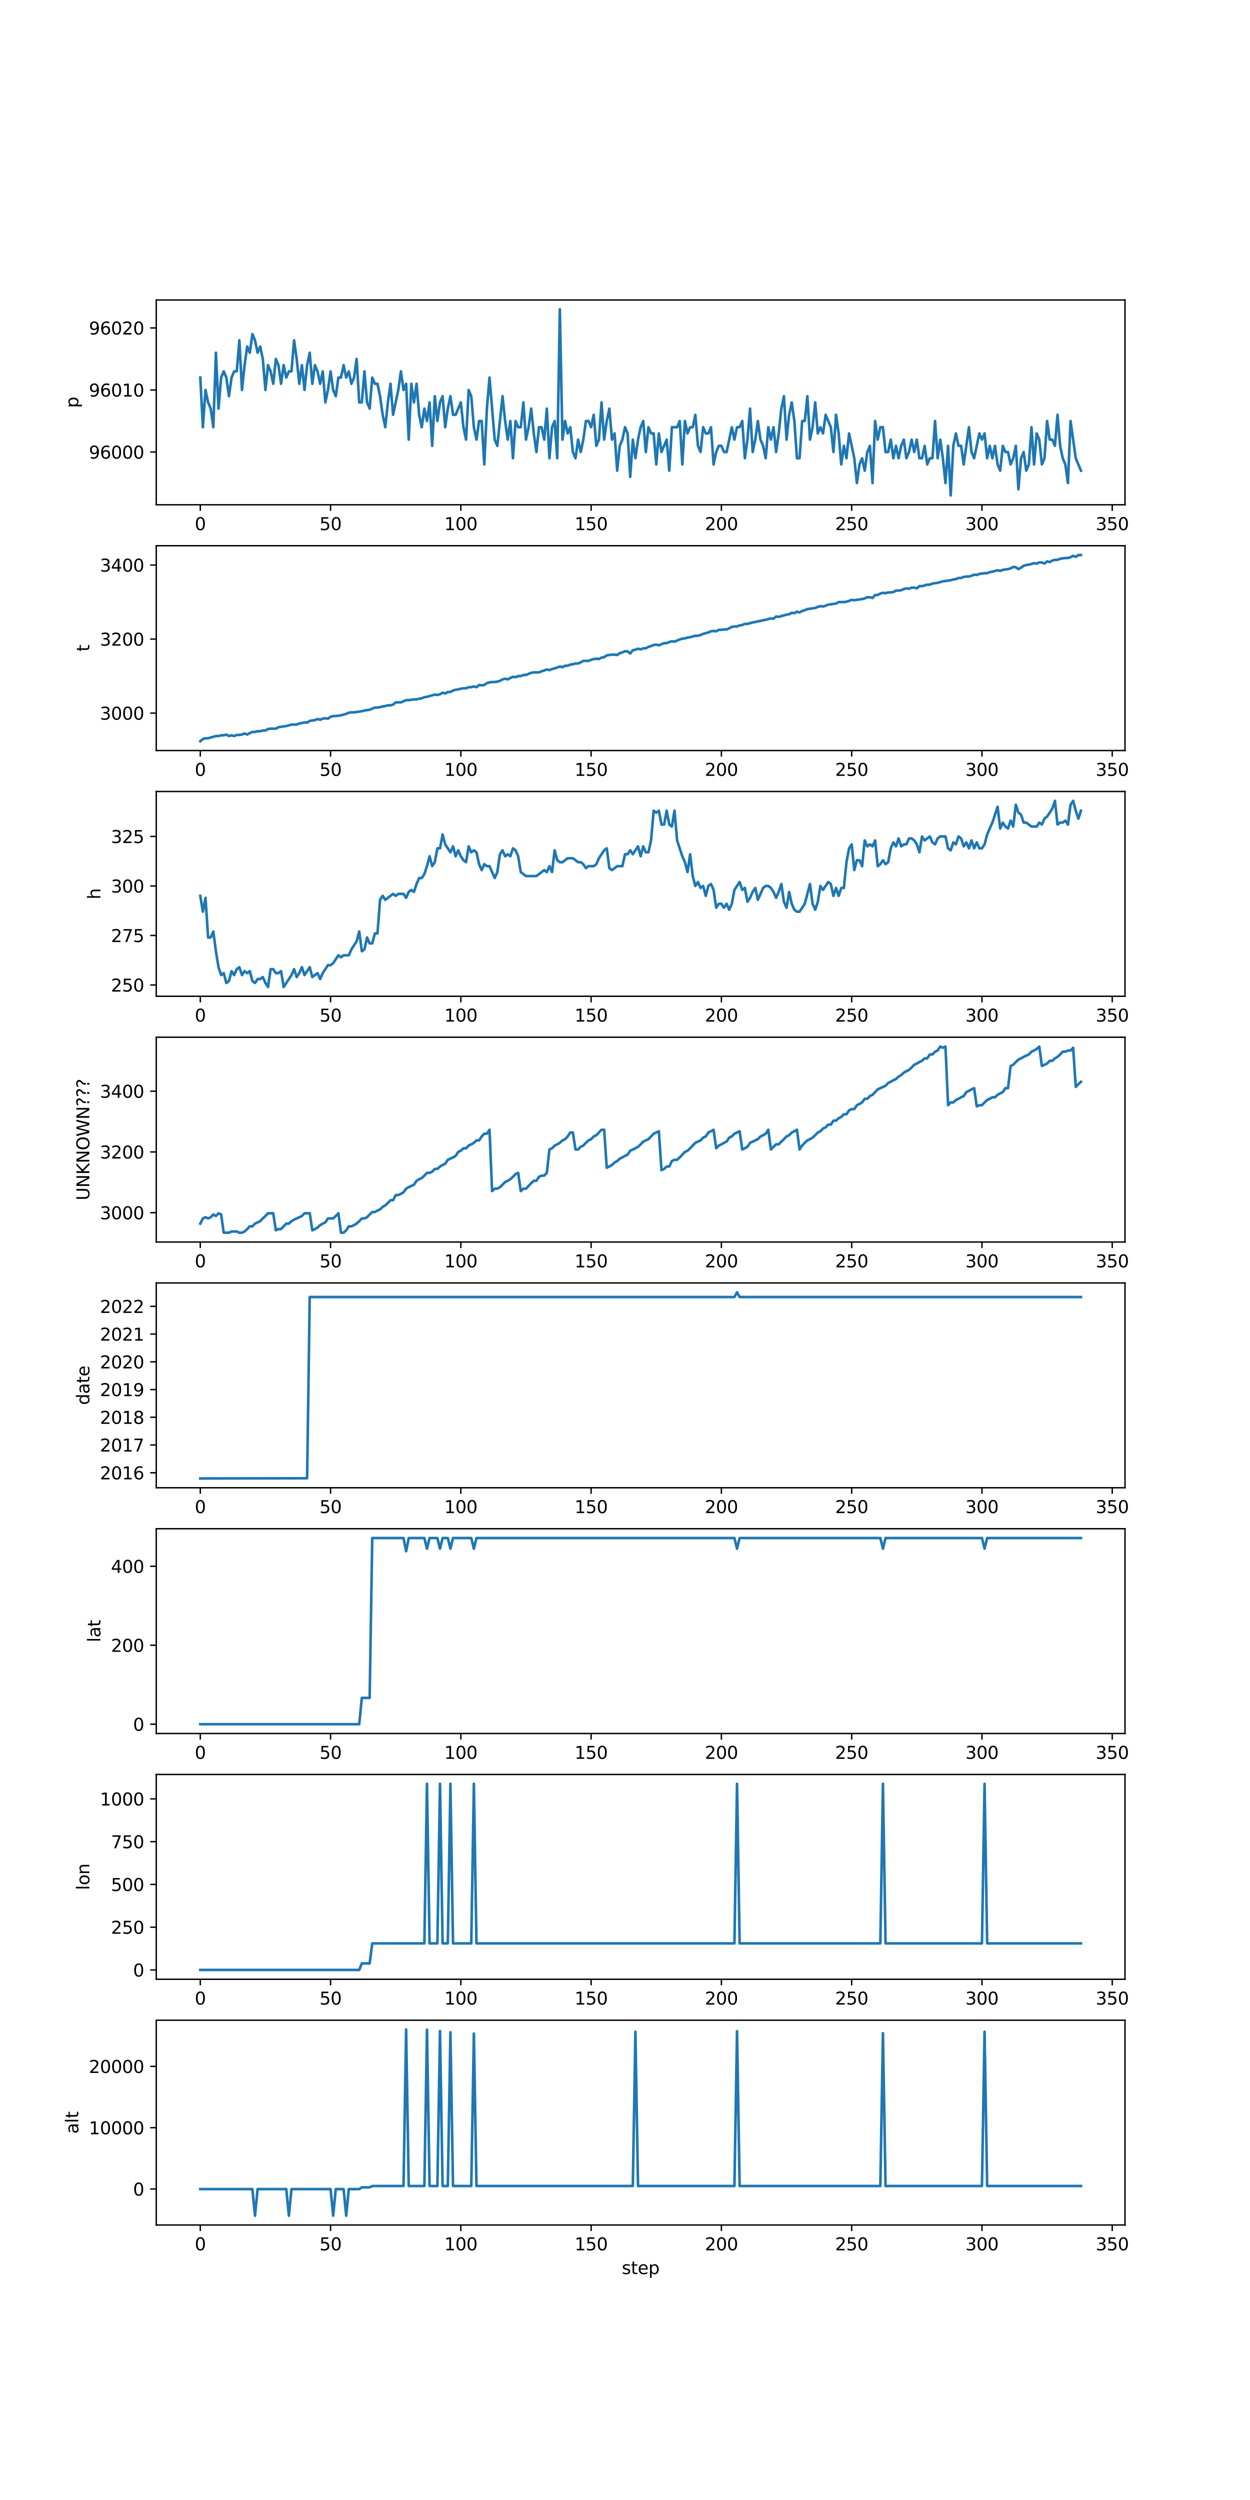 <?xml version="1.0" encoding="utf-8" standalone="no"?>
<!DOCTYPE svg PUBLIC "-//W3C//DTD SVG 1.1//EN"
  "http://www.w3.org/Graphics/SVG/1.1/DTD/svg11.dtd">
<svg height="1440pt" version="1.1" viewBox="0 0 720 1440" width="720pt" xmlns="http://www.w3.org/2000/svg" xmlns:xlink="http://www.w3.org/1999/xlink">
 <defs>
  <style type="text/css">*{stroke-linecap:butt;stroke-linejoin:round;}</style>
 </defs>
 <g id="figure_1">
  <g id="patch_1">
   <path d="M 0 1440 
L 720 1440 
L 720 0 
L 0 0 
z
" style="fill:#ffffff;"/>
  </g>
  <g id="axes_1">
   <g id="patch_2">
    <path d="M 90 290.757 
L 648 290.757 
L 648 172.8 
L 90 172.8 
z
" style="fill:#ffffff;"/>
   </g>
   <g id="matplotlib.axis_1">
    <g id="xtick_1">
     <g id="line2d_1">
      <defs>
       <path d="M 0 0 
L 0 3.5 
" id="m8d5dcbbc45" style="stroke:#000000;stroke-width:0.8;"/>
      </defs>
      <g>
       <use style="stroke:#000000;stroke-width:0.8;" x="115.364" xlink:href="#m8d5dcbbc45" y="290.757"/>
      </g>
     </g>
     <g id="text_1">
      <!-- 0 -->
      <g transform="translate(112.182 305.356)scale(0.1 -0.1)">
       <defs>
        <path d="M 2034 4250 
Q 1547 4250 1301 3770 
Q 1056 3291 1056 2328 
Q 1056 1369 1301 889 
Q 1547 409 2034 409 
Q 2525 409 2770 889 
Q 3016 1369 3016 2328 
Q 3016 3291 2770 3770 
Q 2525 4250 2034 4250 
z
M 2034 4750 
Q 2819 4750 3233 4129 
Q 3647 3509 3647 2328 
Q 3647 1150 3233 529 
Q 2819 -91 2034 -91 
Q 1250 -91 836 529 
Q 422 1150 422 2328 
Q 422 3509 836 4129 
Q 1250 4750 2034 4750 
z
" id="DejaVuSans-30" transform="scale(0.016)"/>
       </defs>
       <use xlink:href="#DejaVuSans-30"/>
      </g>
     </g>
    </g>
    <g id="xtick_2">
     <g id="line2d_2">
      <g>
       <use style="stroke:#000000;stroke-width:0.8;" x="190.404" xlink:href="#m8d5dcbbc45" y="290.757"/>
      </g>
     </g>
     <g id="text_2">
      <!-- 50 -->
      <g transform="translate(184.041 305.356)scale(0.1 -0.1)">
       <defs>
        <path d="M 691 4666 
L 3169 4666 
L 3169 4134 
L 1269 4134 
L 1269 2991 
Q 1406 3038 1543 3061 
Q 1681 3084 1819 3084 
Q 2600 3084 3056 2656 
Q 3513 2228 3513 1497 
Q 3513 744 3044 326 
Q 2575 -91 1722 -91 
Q 1428 -91 1123 -41 
Q 819 9 494 109 
L 494 744 
Q 775 591 1075 516 
Q 1375 441 1709 441 
Q 2250 441 2565 725 
Q 2881 1009 2881 1497 
Q 2881 1984 2565 2268 
Q 2250 2553 1709 2553 
Q 1456 2553 1204 2497 
Q 953 2441 691 2322 
L 691 4666 
z
" id="DejaVuSans-35" transform="scale(0.016)"/>
       </defs>
       <use xlink:href="#DejaVuSans-35"/>
       <use x="63.623" xlink:href="#DejaVuSans-30"/>
      </g>
     </g>
    </g>
    <g id="xtick_3">
     <g id="line2d_3">
      <g>
       <use style="stroke:#000000;stroke-width:0.8;" x="265.444" xlink:href="#m8d5dcbbc45" y="290.757"/>
      </g>
     </g>
     <g id="text_3">
      <!-- 100 -->
      <g transform="translate(255.901 305.356)scale(0.1 -0.1)">
       <defs>
        <path d="M 794 531 
L 1825 531 
L 1825 4091 
L 703 3866 
L 703 4441 
L 1819 4666 
L 2450 4666 
L 2450 531 
L 3481 531 
L 3481 0 
L 794 0 
L 794 531 
z
" id="DejaVuSans-31" transform="scale(0.016)"/>
       </defs>
       <use xlink:href="#DejaVuSans-31"/>
       <use x="63.623" xlink:href="#DejaVuSans-30"/>
       <use x="127.246" xlink:href="#DejaVuSans-30"/>
      </g>
     </g>
    </g>
    <g id="xtick_4">
     <g id="line2d_4">
      <g>
       <use style="stroke:#000000;stroke-width:0.8;" x="340.485" xlink:href="#m8d5dcbbc45" y="290.757"/>
      </g>
     </g>
     <g id="text_4">
      <!-- 150 -->
      <g transform="translate(330.941 305.356)scale(0.1 -0.1)">
       <use xlink:href="#DejaVuSans-31"/>
       <use x="63.623" xlink:href="#DejaVuSans-35"/>
       <use x="127.246" xlink:href="#DejaVuSans-30"/>
      </g>
     </g>
    </g>
    <g id="xtick_5">
     <g id="line2d_5">
      <g>
       <use style="stroke:#000000;stroke-width:0.8;" x="415.525" xlink:href="#m8d5dcbbc45" y="290.757"/>
      </g>
     </g>
     <g id="text_5">
      <!-- 200 -->
      <g transform="translate(405.981 305.356)scale(0.1 -0.1)">
       <defs>
        <path d="M 1228 531 
L 3431 531 
L 3431 0 
L 469 0 
L 469 531 
Q 828 903 1448 1529 
Q 2069 2156 2228 2338 
Q 2531 2678 2651 2914 
Q 2772 3150 2772 3378 
Q 2772 3750 2511 3984 
Q 2250 4219 1831 4219 
Q 1534 4219 1204 4116 
Q 875 4013 500 3803 
L 500 4441 
Q 881 4594 1212 4672 
Q 1544 4750 1819 4750 
Q 2544 4750 2975 4387 
Q 3406 4025 3406 3419 
Q 3406 3131 3298 2873 
Q 3191 2616 2906 2266 
Q 2828 2175 2409 1742 
Q 1991 1309 1228 531 
z
" id="DejaVuSans-32" transform="scale(0.016)"/>
       </defs>
       <use xlink:href="#DejaVuSans-32"/>
       <use x="63.623" xlink:href="#DejaVuSans-30"/>
       <use x="127.246" xlink:href="#DejaVuSans-30"/>
      </g>
     </g>
    </g>
    <g id="xtick_6">
     <g id="line2d_6">
      <g>
       <use style="stroke:#000000;stroke-width:0.8;" x="490.565" xlink:href="#m8d5dcbbc45" y="290.757"/>
      </g>
     </g>
     <g id="text_6">
      <!-- 250 -->
      <g transform="translate(481.022 305.356)scale(0.1 -0.1)">
       <use xlink:href="#DejaVuSans-32"/>
       <use x="63.623" xlink:href="#DejaVuSans-35"/>
       <use x="127.246" xlink:href="#DejaVuSans-30"/>
      </g>
     </g>
    </g>
    <g id="xtick_7">
     <g id="line2d_7">
      <g>
       <use style="stroke:#000000;stroke-width:0.8;" x="565.606" xlink:href="#m8d5dcbbc45" y="290.757"/>
      </g>
     </g>
     <g id="text_7">
      <!-- 300 -->
      <g transform="translate(556.062 305.356)scale(0.1 -0.1)">
       <defs>
        <path d="M 2597 2516 
Q 3050 2419 3304 2112 
Q 3559 1806 3559 1356 
Q 3559 666 3084 287 
Q 2609 -91 1734 -91 
Q 1441 -91 1130 -33 
Q 819 25 488 141 
L 488 750 
Q 750 597 1062 519 
Q 1375 441 1716 441 
Q 2309 441 2620 675 
Q 2931 909 2931 1356 
Q 2931 1769 2642 2001 
Q 2353 2234 1838 2234 
L 1294 2234 
L 1294 2753 
L 1863 2753 
Q 2328 2753 2575 2939 
Q 2822 3125 2822 3475 
Q 2822 3834 2567 4026 
Q 2313 4219 1838 4219 
Q 1578 4219 1281 4162 
Q 984 4106 628 3988 
L 628 4550 
Q 988 4650 1302 4700 
Q 1616 4750 1894 4750 
Q 2613 4750 3031 4423 
Q 3450 4097 3450 3541 
Q 3450 3153 3228 2886 
Q 3006 2619 2597 2516 
z
" id="DejaVuSans-33" transform="scale(0.016)"/>
       </defs>
       <use xlink:href="#DejaVuSans-33"/>
       <use x="63.623" xlink:href="#DejaVuSans-30"/>
       <use x="127.246" xlink:href="#DejaVuSans-30"/>
      </g>
     </g>
    </g>
    <g id="xtick_8">
     <g id="line2d_8">
      <g>
       <use style="stroke:#000000;stroke-width:0.8;" x="640.646" xlink:href="#m8d5dcbbc45" y="290.757"/>
      </g>
     </g>
     <g id="text_8">
      <!-- 350 -->
      <g transform="translate(631.102 305.356)scale(0.1 -0.1)">
       <use xlink:href="#DejaVuSans-33"/>
       <use x="63.623" xlink:href="#DejaVuSans-35"/>
       <use x="127.246" xlink:href="#DejaVuSans-30"/>
      </g>
     </g>
    </g>
   </g>
   <g id="matplotlib.axis_2">
    <g id="ytick_1">
     <g id="line2d_9">
      <defs>
       <path d="M 0 0 
L -3.5 0 
" id="mf49f9cbedc" style="stroke:#000000;stroke-width:0.8;"/>
      </defs>
      <g>
       <use style="stroke:#000000;stroke-width:0.8;" x="90" xlink:href="#mf49f9cbedc" y="260.374"/>
      </g>
     </g>
     <g id="text_9">
      <!-- 96000 -->
      <g transform="translate(51.188 264.174)scale(0.1 -0.1)">
       <defs>
        <path d="M 703 97 
L 703 672 
Q 941 559 1184 500 
Q 1428 441 1663 441 
Q 2288 441 2617 861 
Q 2947 1281 2994 2138 
Q 2813 1869 2534 1725 
Q 2256 1581 1919 1581 
Q 1219 1581 811 2004 
Q 403 2428 403 3163 
Q 403 3881 828 4315 
Q 1253 4750 1959 4750 
Q 2769 4750 3195 4129 
Q 3622 3509 3622 2328 
Q 3622 1225 3098 567 
Q 2575 -91 1691 -91 
Q 1453 -91 1209 -44 
Q 966 3 703 97 
z
M 1959 2075 
Q 2384 2075 2632 2365 
Q 2881 2656 2881 3163 
Q 2881 3666 2632 3958 
Q 2384 4250 1959 4250 
Q 1534 4250 1286 3958 
Q 1038 3666 1038 3163 
Q 1038 2656 1286 2365 
Q 1534 2075 1959 2075 
z
" id="DejaVuSans-39" transform="scale(0.016)"/>
        <path d="M 2113 2584 
Q 1688 2584 1439 2293 
Q 1191 2003 1191 1497 
Q 1191 994 1439 701 
Q 1688 409 2113 409 
Q 2538 409 2786 701 
Q 3034 994 3034 1497 
Q 3034 2003 2786 2293 
Q 2538 2584 2113 2584 
z
M 3366 4563 
L 3366 3988 
Q 3128 4100 2886 4159 
Q 2644 4219 2406 4219 
Q 1781 4219 1451 3797 
Q 1122 3375 1075 2522 
Q 1259 2794 1537 2939 
Q 1816 3084 2150 3084 
Q 2853 3084 3261 2657 
Q 3669 2231 3669 1497 
Q 3669 778 3244 343 
Q 2819 -91 2113 -91 
Q 1303 -91 875 529 
Q 447 1150 447 2328 
Q 447 3434 972 4092 
Q 1497 4750 2381 4750 
Q 2619 4750 2861 4703 
Q 3103 4656 3366 4563 
z
" id="DejaVuSans-36" transform="scale(0.016)"/>
       </defs>
       <use xlink:href="#DejaVuSans-39"/>
       <use x="63.623" xlink:href="#DejaVuSans-36"/>
       <use x="127.246" xlink:href="#DejaVuSans-30"/>
       <use x="190.869" xlink:href="#DejaVuSans-30"/>
       <use x="254.492" xlink:href="#DejaVuSans-30"/>
      </g>
     </g>
    </g>
    <g id="ytick_2">
     <g id="line2d_10">
      <g>
       <use style="stroke:#000000;stroke-width:0.8;" x="90" xlink:href="#mf49f9cbedc" y="224.63"/>
      </g>
     </g>
     <g id="text_10">
      <!-- 96010 -->
      <g transform="translate(51.188 228.429)scale(0.1 -0.1)">
       <use xlink:href="#DejaVuSans-39"/>
       <use x="63.623" xlink:href="#DejaVuSans-36"/>
       <use x="127.246" xlink:href="#DejaVuSans-30"/>
       <use x="190.869" xlink:href="#DejaVuSans-31"/>
       <use x="254.492" xlink:href="#DejaVuSans-30"/>
      </g>
     </g>
    </g>
    <g id="ytick_3">
     <g id="line2d_11">
      <g>
       <use style="stroke:#000000;stroke-width:0.8;" x="90" xlink:href="#mf49f9cbedc" y="188.885"/>
      </g>
     </g>
     <g id="text_11">
      <!-- 96020 -->
      <g transform="translate(51.188 192.684)scale(0.1 -0.1)">
       <use xlink:href="#DejaVuSans-39"/>
       <use x="63.623" xlink:href="#DejaVuSans-36"/>
       <use x="127.246" xlink:href="#DejaVuSans-30"/>
       <use x="190.869" xlink:href="#DejaVuSans-32"/>
       <use x="254.492" xlink:href="#DejaVuSans-30"/>
      </g>
     </g>
    </g>
    <g id="text_12">
     <!-- p -->
     <g transform="translate(45.108 234.953)rotate(-90)scale(0.1 -0.1)">
      <defs>
       <path d="M 1159 525 
L 1159 -1331 
L 581 -1331 
L 581 3500 
L 1159 3500 
L 1159 2969 
Q 1341 3281 1617 3432 
Q 1894 3584 2278 3584 
Q 2916 3584 3314 3078 
Q 3713 2572 3713 1747 
Q 3713 922 3314 415 
Q 2916 -91 2278 -91 
Q 1894 -91 1617 61 
Q 1341 213 1159 525 
z
M 3116 1747 
Q 3116 2381 2855 2742 
Q 2594 3103 2138 3103 
Q 1681 3103 1420 2742 
Q 1159 2381 1159 1747 
Q 1159 1113 1420 752 
Q 1681 391 2138 391 
Q 2594 391 2855 752 
Q 3116 1113 3116 1747 
z
" id="DejaVuSans-70" transform="scale(0.016)"/>
      </defs>
      <use xlink:href="#DejaVuSans-70"/>
     </g>
    </g>
   </g>
   <g id="line2d_12">
    <path clip-path="url(#pc421ddb177)" d="M 115.364 217.481 
L 116.864 246.077 
L 118.365 224.63 
L 119.866 231.779 
L 121.367 235.353 
L 122.868 246.077 
L 124.368 203.183 
L 125.869 235.353 
L 127.37 217.481 
L 128.871 213.906 
L 130.372 217.481 
L 131.873 228.204 
L 133.373 217.481 
L 134.874 213.906 
L 136.375 213.906 
L 137.876 196.034 
L 139.377 224.63 
L 140.877 210.332 
L 142.378 199.609 
L 143.879 203.183 
L 145.38 192.46 
L 146.881 196.034 
L 148.381 203.183 
L 149.882 199.609 
L 151.383 206.757 
L 152.884 224.63 
L 154.385 210.332 
L 155.885 213.906 
L 157.386 221.055 
L 158.887 206.757 
L 160.388 210.332 
L 161.889 221.055 
L 163.389 210.332 
L 164.89 217.481 
L 166.391 213.906 
L 167.892 213.906 
L 169.393 196.034 
L 170.893 206.757 
L 172.394 221.055 
L 173.895 210.332 
L 175.396 224.63 
L 176.897 210.332 
L 178.398 203.183 
L 179.898 221.055 
L 181.399 210.332 
L 182.9 213.906 
L 184.401 221.055 
L 185.902 213.906 
L 187.402 231.779 
L 188.903 224.63 
L 190.404 213.906 
L 191.905 224.63 
L 193.406 228.204 
L 194.906 217.481 
L 196.407 217.481 
L 197.908 210.332 
L 199.409 217.481 
L 200.91 213.906 
L 202.41 221.055 
L 203.911 217.481 
L 205.412 206.757 
L 206.913 231.779 
L 208.414 231.779 
L 209.914 213.906 
L 211.415 231.779 
L 212.916 235.353 
L 214.417 217.481 
L 215.918 221.055 
L 217.419 221.055 
L 218.919 228.204 
L 220.42 238.928 
L 221.921 246.077 
L 223.422 231.779 
L 224.923 221.055 
L 226.423 238.928 
L 229.425 224.63 
L 230.926 213.906 
L 232.427 224.63 
L 233.927 221.055 
L 235.428 253.226 
L 236.929 221.055 
L 238.43 231.779 
L 239.931 221.055 
L 241.431 238.928 
L 242.932 246.077 
L 244.433 235.353 
L 245.934 242.502 
L 247.435 231.779 
L 248.935 256.8 
L 250.436 228.204 
L 251.937 242.502 
L 253.438 231.779 
L 254.939 228.204 
L 256.439 246.077 
L 257.94 235.353 
L 259.441 228.204 
L 260.942 238.928 
L 262.443 238.928 
L 265.444 231.779 
L 266.945 246.077 
L 268.446 253.226 
L 269.947 224.63 
L 271.448 228.204 
L 272.948 246.077 
L 274.449 253.226 
L 275.95 242.502 
L 277.451 242.502 
L 278.952 267.523 
L 280.452 235.353 
L 281.953 217.481 
L 284.955 253.226 
L 286.456 256.8 
L 289.457 228.204 
L 290.958 242.502 
L 292.459 253.226 
L 293.96 242.502 
L 295.46 263.949 
L 296.961 242.502 
L 298.462 246.077 
L 299.963 246.077 
L 301.464 231.779 
L 302.964 253.226 
L 304.465 246.077 
L 305.966 235.353 
L 307.467 249.651 
L 308.968 260.374 
L 310.469 246.077 
L 311.969 246.077 
L 313.47 253.226 
L 314.971 235.353 
L 316.472 263.949 
L 317.973 246.077 
L 319.473 242.502 
L 320.974 263.949 
L 322.475 178.162 
L 323.976 253.226 
L 325.477 242.502 
L 326.977 249.651 
L 328.478 246.077 
L 329.979 260.374 
L 331.48 263.949 
L 332.981 253.226 
L 334.481 260.374 
L 335.982 253.226 
L 337.483 242.502 
L 338.984 242.502 
L 340.485 246.077 
L 341.985 238.928 
L 343.486 256.8 
L 344.987 253.226 
L 346.488 231.779 
L 347.989 253.226 
L 349.49 242.502 
L 350.99 235.353 
L 352.491 253.226 
L 353.992 249.651 
L 355.493 271.098 
L 356.994 256.8 
L 358.494 253.226 
L 359.995 246.077 
L 361.496 249.651 
L 362.997 274.672 
L 364.498 253.226 
L 365.998 263.949 
L 367.499 253.226 
L 369 246.077 
L 370.501 242.502 
L 372.002 260.374 
L 373.502 246.077 
L 375.003 249.651 
L 376.504 249.651 
L 378.005 267.523 
L 379.506 249.651 
L 381.006 260.374 
L 384.008 253.226 
L 385.509 271.098 
L 387.01 246.077 
L 390.011 246.077 
L 391.512 242.502 
L 393.013 267.523 
L 394.514 242.502 
L 396.015 249.651 
L 397.515 246.077 
L 399.016 246.077 
L 400.517 238.928 
L 402.018 256.8 
L 403.519 260.374 
L 405.019 246.077 
L 406.52 249.651 
L 408.021 249.651 
L 409.522 246.077 
L 411.023 267.523 
L 412.523 260.374 
L 414.024 256.8 
L 415.525 256.8 
L 417.026 260.374 
L 418.527 260.374 
L 421.528 246.077 
L 423.029 253.226 
L 424.53 246.077 
L 426.031 246.077 
L 427.531 242.502 
L 429.032 263.949 
L 430.533 253.226 
L 432.034 235.353 
L 433.535 260.374 
L 435.036 253.226 
L 436.536 242.502 
L 438.037 253.226 
L 439.538 256.8 
L 441.039 263.949 
L 442.54 246.077 
L 444.04 253.226 
L 445.541 246.077 
L 447.042 260.374 
L 448.543 249.651 
L 450.044 235.353 
L 451.544 228.204 
L 453.045 253.226 
L 454.546 238.928 
L 456.047 231.779 
L 457.548 242.502 
L 459.048 263.949 
L 460.549 263.949 
L 462.05 242.502 
L 463.551 242.502 
L 465.052 228.204 
L 466.552 253.226 
L 468.053 246.077 
L 469.554 231.779 
L 471.055 249.651 
L 472.556 246.077 
L 474.056 249.651 
L 475.557 238.928 
L 478.559 246.077 
L 480.06 260.374 
L 481.561 238.928 
L 483.061 249.651 
L 484.562 267.523 
L 486.063 256.8 
L 487.564 263.949 
L 489.065 249.651 
L 492.066 263.949 
L 493.567 278.247 
L 495.068 267.523 
L 496.569 263.949 
L 498.069 271.098 
L 499.57 260.374 
L 501.071 256.8 
L 502.572 278.247 
L 504.073 242.502 
L 505.573 253.226 
L 507.074 246.077 
L 508.575 246.077 
L 510.076 260.374 
L 511.577 260.374 
L 513.077 253.226 
L 514.578 263.949 
L 516.079 256.8 
L 517.58 263.949 
L 519.081 256.8 
L 520.581 253.226 
L 522.082 263.949 
L 523.583 260.374 
L 525.084 253.226 
L 526.585 260.374 
L 528.086 253.226 
L 529.586 263.949 
L 531.087 263.949 
L 532.588 256.8 
L 534.089 267.523 
L 535.59 263.949 
L 537.09 263.949 
L 538.591 242.502 
L 540.092 263.949 
L 541.593 253.226 
L 543.094 263.949 
L 544.594 278.247 
L 546.095 256.8 
L 547.596 285.396 
L 549.097 256.8 
L 550.598 249.651 
L 552.098 256.8 
L 553.599 256.8 
L 555.1 267.523 
L 558.102 246.077 
L 559.602 260.374 
L 561.103 263.949 
L 564.105 249.651 
L 565.606 253.226 
L 567.107 249.651 
L 568.607 263.949 
L 570.108 256.8 
L 571.609 263.949 
L 573.11 256.8 
L 574.611 267.523 
L 576.111 271.098 
L 577.612 256.8 
L 579.113 260.374 
L 580.614 260.374 
L 582.115 267.523 
L 583.615 263.949 
L 585.116 256.8 
L 586.617 281.821 
L 588.118 263.949 
L 589.619 260.374 
L 591.119 271.098 
L 592.62 267.523 
L 594.121 246.077 
L 595.622 267.523 
L 597.123 249.651 
L 598.623 253.226 
L 600.124 267.523 
L 601.625 263.949 
L 603.126 242.502 
L 604.627 253.226 
L 606.127 253.226 
L 607.628 256.8 
L 609.129 238.928 
L 610.63 256.8 
L 612.131 263.949 
L 613.632 267.523 
L 615.132 278.247 
L 616.633 242.502 
L 619.635 263.949 
L 622.636 271.098 
L 622.636 271.098 
" style="fill:none;stroke:#1f77b4;stroke-linecap:square;stroke-width:1.5;"/>
   </g>
   <g id="patch_3">
    <path d="M 90 290.757 
L 90 172.8 
" style="fill:none;stroke:#000000;stroke-linecap:square;stroke-linejoin:miter;stroke-width:0.8;"/>
   </g>
   <g id="patch_4">
    <path d="M 648 290.757 
L 648 172.8 
" style="fill:none;stroke:#000000;stroke-linecap:square;stroke-linejoin:miter;stroke-width:0.8;"/>
   </g>
   <g id="patch_5">
    <path d="M 90 290.757 
L 648 290.757 
" style="fill:none;stroke:#000000;stroke-linecap:square;stroke-linejoin:miter;stroke-width:0.8;"/>
   </g>
   <g id="patch_6">
    <path d="M 90 172.8 
L 648 172.8 
" style="fill:none;stroke:#000000;stroke-linecap:square;stroke-linejoin:miter;stroke-width:0.8;"/>
   </g>
  </g>
  <g id="axes_2">
   <g id="patch_7">
    <path d="M 90 432.306 
L 648 432.306 
L 648 314.349 
L 90 314.349 
z
" style="fill:#ffffff;"/>
   </g>
   <g id="matplotlib.axis_3">
    <g id="xtick_9">
     <g id="line2d_13">
      <g>
       <use style="stroke:#000000;stroke-width:0.8;" x="115.364" xlink:href="#m8d5dcbbc45" y="432.306"/>
      </g>
     </g>
     <g id="text_13">
      <!-- 0 -->
      <g transform="translate(112.182 446.905)scale(0.1 -0.1)">
       <use xlink:href="#DejaVuSans-30"/>
      </g>
     </g>
    </g>
    <g id="xtick_10">
     <g id="line2d_14">
      <g>
       <use style="stroke:#000000;stroke-width:0.8;" x="190.404" xlink:href="#m8d5dcbbc45" y="432.306"/>
      </g>
     </g>
     <g id="text_14">
      <!-- 50 -->
      <g transform="translate(184.041 446.905)scale(0.1 -0.1)">
       <use xlink:href="#DejaVuSans-35"/>
       <use x="63.623" xlink:href="#DejaVuSans-30"/>
      </g>
     </g>
    </g>
    <g id="xtick_11">
     <g id="line2d_15">
      <g>
       <use style="stroke:#000000;stroke-width:0.8;" x="265.444" xlink:href="#m8d5dcbbc45" y="432.306"/>
      </g>
     </g>
     <g id="text_15">
      <!-- 100 -->
      <g transform="translate(255.901 446.905)scale(0.1 -0.1)">
       <use xlink:href="#DejaVuSans-31"/>
       <use x="63.623" xlink:href="#DejaVuSans-30"/>
       <use x="127.246" xlink:href="#DejaVuSans-30"/>
      </g>
     </g>
    </g>
    <g id="xtick_12">
     <g id="line2d_16">
      <g>
       <use style="stroke:#000000;stroke-width:0.8;" x="340.485" xlink:href="#m8d5dcbbc45" y="432.306"/>
      </g>
     </g>
     <g id="text_16">
      <!-- 150 -->
      <g transform="translate(330.941 446.905)scale(0.1 -0.1)">
       <use xlink:href="#DejaVuSans-31"/>
       <use x="63.623" xlink:href="#DejaVuSans-35"/>
       <use x="127.246" xlink:href="#DejaVuSans-30"/>
      </g>
     </g>
    </g>
    <g id="xtick_13">
     <g id="line2d_17">
      <g>
       <use style="stroke:#000000;stroke-width:0.8;" x="415.525" xlink:href="#m8d5dcbbc45" y="432.306"/>
      </g>
     </g>
     <g id="text_17">
      <!-- 200 -->
      <g transform="translate(405.981 446.905)scale(0.1 -0.1)">
       <use xlink:href="#DejaVuSans-32"/>
       <use x="63.623" xlink:href="#DejaVuSans-30"/>
       <use x="127.246" xlink:href="#DejaVuSans-30"/>
      </g>
     </g>
    </g>
    <g id="xtick_14">
     <g id="line2d_18">
      <g>
       <use style="stroke:#000000;stroke-width:0.8;" x="490.565" xlink:href="#m8d5dcbbc45" y="432.306"/>
      </g>
     </g>
     <g id="text_18">
      <!-- 250 -->
      <g transform="translate(481.022 446.905)scale(0.1 -0.1)">
       <use xlink:href="#DejaVuSans-32"/>
       <use x="63.623" xlink:href="#DejaVuSans-35"/>
       <use x="127.246" xlink:href="#DejaVuSans-30"/>
      </g>
     </g>
    </g>
    <g id="xtick_15">
     <g id="line2d_19">
      <g>
       <use style="stroke:#000000;stroke-width:0.8;" x="565.606" xlink:href="#m8d5dcbbc45" y="432.306"/>
      </g>
     </g>
     <g id="text_19">
      <!-- 300 -->
      <g transform="translate(556.062 446.905)scale(0.1 -0.1)">
       <use xlink:href="#DejaVuSans-33"/>
       <use x="63.623" xlink:href="#DejaVuSans-30"/>
       <use x="127.246" xlink:href="#DejaVuSans-30"/>
      </g>
     </g>
    </g>
    <g id="xtick_16">
     <g id="line2d_20">
      <g>
       <use style="stroke:#000000;stroke-width:0.8;" x="640.646" xlink:href="#m8d5dcbbc45" y="432.306"/>
      </g>
     </g>
     <g id="text_20">
      <!-- 350 -->
      <g transform="translate(631.102 446.905)scale(0.1 -0.1)">
       <use xlink:href="#DejaVuSans-33"/>
       <use x="63.623" xlink:href="#DejaVuSans-35"/>
       <use x="127.246" xlink:href="#DejaVuSans-30"/>
      </g>
     </g>
    </g>
   </g>
   <g id="matplotlib.axis_4">
    <g id="ytick_4">
     <g id="line2d_21">
      <g>
       <use style="stroke:#000000;stroke-width:0.8;" x="90" xlink:href="#mf49f9cbedc" y="410.742"/>
      </g>
     </g>
     <g id="text_21">
      <!-- 3000 -->
      <g transform="translate(57.55 414.542)scale(0.1 -0.1)">
       <use xlink:href="#DejaVuSans-33"/>
       <use x="63.623" xlink:href="#DejaVuSans-30"/>
       <use x="127.246" xlink:href="#DejaVuSans-30"/>
       <use x="190.869" xlink:href="#DejaVuSans-30"/>
      </g>
     </g>
    </g>
    <g id="ytick_5">
     <g id="line2d_22">
      <g>
       <use style="stroke:#000000;stroke-width:0.8;" x="90" xlink:href="#mf49f9cbedc" y="368.105"/>
      </g>
     </g>
     <g id="text_22">
      <!-- 3200 -->
      <g transform="translate(57.55 371.904)scale(0.1 -0.1)">
       <use xlink:href="#DejaVuSans-33"/>
       <use x="63.623" xlink:href="#DejaVuSans-32"/>
       <use x="127.246" xlink:href="#DejaVuSans-30"/>
       <use x="190.869" xlink:href="#DejaVuSans-30"/>
      </g>
     </g>
    </g>
    <g id="ytick_6">
     <g id="line2d_23">
      <g>
       <use style="stroke:#000000;stroke-width:0.8;" x="90" xlink:href="#mf49f9cbedc" y="325.467"/>
      </g>
     </g>
     <g id="text_23">
      <!-- 3400 -->
      <g transform="translate(57.55 329.266)scale(0.1 -0.1)">
       <defs>
        <path d="M 2419 4116 
L 825 1625 
L 2419 1625 
L 2419 4116 
z
M 2253 4666 
L 3047 4666 
L 3047 1625 
L 3713 1625 
L 3713 1100 
L 3047 1100 
L 3047 0 
L 2419 0 
L 2419 1100 
L 313 1100 
L 313 1709 
L 2253 4666 
z
" id="DejaVuSans-34" transform="scale(0.016)"/>
       </defs>
       <use xlink:href="#DejaVuSans-33"/>
       <use x="63.623" xlink:href="#DejaVuSans-34"/>
       <use x="127.246" xlink:href="#DejaVuSans-30"/>
       <use x="190.869" xlink:href="#DejaVuSans-30"/>
      </g>
     </g>
    </g>
    <g id="text_24">
     <!-- t -->
     <g transform="translate(51.47 375.288)rotate(-90)scale(0.1 -0.1)">
      <defs>
       <path d="M 1172 4494 
L 1172 3500 
L 2356 3500 
L 2356 3053 
L 1172 3053 
L 1172 1153 
Q 1172 725 1289 603 
Q 1406 481 1766 481 
L 2356 481 
L 2356 0 
L 1766 0 
Q 1100 0 847 248 
Q 594 497 594 1153 
L 594 3053 
L 172 3053 
L 172 3500 
L 594 3500 
L 594 4494 
L 1172 4494 
z
" id="DejaVuSans-74" transform="scale(0.016)"/>
      </defs>
      <use xlink:href="#DejaVuSans-74"/>
     </g>
    </g>
   </g>
   <g id="line2d_24">
    <path clip-path="url(#p3cc2eaea37)" d="M 115.364 426.945 
L 116.864 425.666 
L 118.365 425.239 
L 119.866 425.239 
L 124.368 423.96 
L 125.869 423.96 
L 127.37 423.534 
L 128.871 423.534 
L 130.372 423.107 
L 131.873 423.96 
L 133.373 423.534 
L 134.874 423.96 
L 136.375 423.32 
L 137.876 423.32 
L 139.377 423.107 
L 140.877 422.468 
L 142.378 423.107 
L 143.879 422.255 
L 145.38 421.615 
L 146.881 421.615 
L 148.381 421.189 
L 149.882 421.189 
L 151.383 420.762 
L 152.884 420.762 
L 154.385 419.909 
L 155.885 419.696 
L 158.887 419.696 
L 160.388 418.844 
L 164.89 418.204 
L 167.892 417.351 
L 170.893 417.351 
L 172.394 416.712 
L 173.895 416.498 
L 175.396 416.072 
L 176.897 416.285 
L 178.398 415.219 
L 181.399 414.793 
L 182.9 414.153 
L 184.401 414.58 
L 185.902 413.94 
L 187.402 413.727 
L 188.903 413.94 
L 190.404 412.874 
L 191.905 412.448 
L 193.406 412.448 
L 196.407 412.021 
L 199.409 411.169 
L 200.91 410.529 
L 202.41 410.316 
L 203.911 410.316 
L 208.414 409.676 
L 209.914 409.25 
L 212.916 408.824 
L 215.918 407.544 
L 217.419 407.544 
L 218.919 407.331 
L 220.42 406.905 
L 221.921 406.692 
L 223.422 406.265 
L 224.923 406.265 
L 226.423 405.839 
L 227.924 404.56 
L 230.926 404.56 
L 233.927 403.281 
L 235.428 403.281 
L 238.43 402.854 
L 239.931 402.854 
L 241.431 402.428 
L 242.932 402.215 
L 244.433 401.575 
L 245.934 401.362 
L 250.436 400.083 
L 251.937 400.296 
L 253.438 399.87 
L 254.939 399.017 
L 256.439 399.443 
L 257.94 398.591 
L 259.441 398.591 
L 260.942 397.738 
L 262.443 397.311 
L 263.944 397.098 
L 265.444 396.672 
L 266.945 396.459 
L 268.446 396.459 
L 269.947 395.819 
L 271.448 395.819 
L 272.948 395.393 
L 274.449 395.819 
L 275.95 394.54 
L 277.451 394.753 
L 278.952 394.54 
L 280.452 393.474 
L 281.953 393.048 
L 283.454 392.834 
L 284.955 392.834 
L 286.456 392.621 
L 287.956 392.195 
L 289.457 391.342 
L 290.958 390.916 
L 292.459 391.342 
L 293.96 390.489 
L 295.46 389.85 
L 296.961 390.063 
L 298.462 389.423 
L 299.963 389.423 
L 301.464 388.784 
L 302.964 388.784 
L 305.966 387.505 
L 307.467 387.292 
L 310.469 387.292 
L 311.969 386.652 
L 313.47 386.226 
L 314.971 385.586 
L 316.472 386.012 
L 317.973 385.373 
L 320.974 384.52 
L 322.475 383.881 
L 323.976 384.307 
L 325.477 383.454 
L 326.977 383.454 
L 328.478 382.815 
L 329.979 382.601 
L 331.48 382.175 
L 332.981 382.175 
L 334.481 381.535 
L 335.982 380.683 
L 338.984 380.683 
L 340.485 380.043 
L 341.985 379.617 
L 343.486 379.404 
L 344.987 379.617 
L 346.488 378.764 
L 347.989 378.551 
L 349.49 377.485 
L 352.491 377.058 
L 353.992 377.058 
L 355.493 377.272 
L 356.994 376.206 
L 358.494 375.779 
L 359.995 375.14 
L 361.496 375.14 
L 362.997 376.419 
L 364.498 374.5 
L 365.998 374.287 
L 367.499 373.647 
L 369 374.074 
L 370.501 373.434 
L 372.002 373.434 
L 373.502 372.581 
L 375.003 372.155 
L 376.504 371.516 
L 378.005 371.302 
L 379.506 371.729 
L 382.507 370.45 
L 384.008 370.45 
L 385.509 369.81 
L 387.01 369.384 
L 388.51 369.597 
L 391.512 368.318 
L 393.013 367.891 
L 394.514 367.678 
L 396.015 367.252 
L 397.515 367.039 
L 400.517 366.186 
L 402.018 366.186 
L 403.519 365.759 
L 405.019 365.12 
L 408.021 364.267 
L 409.522 363.628 
L 411.023 363.414 
L 412.523 363.628 
L 414.024 362.775 
L 415.525 362.775 
L 417.026 362.562 
L 418.527 362.562 
L 420.027 361.922 
L 421.528 361.069 
L 423.029 360.856 
L 424.53 360.856 
L 426.031 360.217 
L 427.531 360.003 
L 429.032 359.364 
L 430.533 359.364 
L 433.535 358.511 
L 435.036 358.298 
L 436.536 357.871 
L 438.037 357.658 
L 439.538 357.232 
L 441.039 357.019 
L 444.04 356.166 
L 445.541 356.379 
L 447.042 355.1 
L 448.543 355.313 
L 453.045 354.034 
L 454.546 353.821 
L 456.047 352.968 
L 457.548 353.181 
L 459.048 352.329 
L 460.549 352.755 
L 462.05 351.902 
L 463.551 351.476 
L 465.052 350.836 
L 469.554 350.197 
L 471.055 349.557 
L 472.556 349.131 
L 474.056 349.344 
L 475.557 348.918 
L 477.058 348.278 
L 481.561 347.638 
L 483.061 346.786 
L 486.063 346.786 
L 487.564 346.572 
L 489.065 346.146 
L 490.565 345.507 
L 492.066 345.72 
L 496.569 345.08 
L 498.069 344.654 
L 499.57 344.014 
L 501.071 344.014 
L 502.572 344.441 
L 504.073 342.735 
L 505.573 342.735 
L 507.074 341.882 
L 508.575 341.456 
L 510.076 341.669 
L 511.577 341.243 
L 513.077 341.243 
L 514.578 341.03 
L 516.079 340.177 
L 517.58 340.177 
L 519.081 339.964 
L 520.581 339.324 
L 522.082 338.898 
L 523.583 339.111 
L 525.084 338.471 
L 526.585 338.471 
L 528.086 338.898 
L 529.586 337.619 
L 531.087 337.619 
L 534.089 336.766 
L 535.59 336.766 
L 537.09 336.126 
L 540.092 335.7 
L 543.094 334.847 
L 547.596 334.207 
L 549.097 333.781 
L 550.598 333.568 
L 552.098 332.928 
L 553.599 332.928 
L 555.1 332.289 
L 556.601 332.076 
L 558.102 332.076 
L 559.602 331.649 
L 561.103 331.01 
L 562.604 331.223 
L 564.105 330.583 
L 567.107 330.157 
L 568.607 330.157 
L 570.108 329.517 
L 571.609 329.304 
L 574.611 328.451 
L 576.111 328.878 
L 577.612 328.238 
L 580.614 327.812 
L 582.115 327.385 
L 583.615 326.533 
L 585.116 326.746 
L 586.617 327.812 
L 588.118 326.959 
L 589.619 325.893 
L 591.119 325.467 
L 592.62 325.254 
L 595.622 324.401 
L 597.123 324.614 
L 598.623 323.974 
L 600.124 323.974 
L 601.625 324.614 
L 603.126 323.335 
L 604.627 323.761 
L 606.127 322.908 
L 607.628 322.482 
L 609.129 322.482 
L 610.63 321.843 
L 613.632 321.416 
L 615.132 321.416 
L 616.633 320.99 
L 618.134 320.137 
L 619.635 320.777 
L 621.136 319.711 
L 622.636 319.711 
L 622.636 319.711 
" style="fill:none;stroke:#1f77b4;stroke-linecap:square;stroke-width:1.5;"/>
   </g>
   <g id="patch_8">
    <path d="M 90 432.306 
L 90 314.349 
" style="fill:none;stroke:#000000;stroke-linecap:square;stroke-linejoin:miter;stroke-width:0.8;"/>
   </g>
   <g id="patch_9">
    <path d="M 648 432.306 
L 648 314.349 
" style="fill:none;stroke:#000000;stroke-linecap:square;stroke-linejoin:miter;stroke-width:0.8;"/>
   </g>
   <g id="patch_10">
    <path d="M 90 432.306 
L 648 432.306 
" style="fill:none;stroke:#000000;stroke-linecap:square;stroke-linejoin:miter;stroke-width:0.8;"/>
   </g>
   <g id="patch_11">
    <path d="M 90 314.349 
L 648 314.349 
" style="fill:none;stroke:#000000;stroke-linecap:square;stroke-linejoin:miter;stroke-width:0.8;"/>
   </g>
  </g>
  <g id="axes_3">
   <g id="patch_12">
    <path d="M 90 573.855 
L 648 573.855 
L 648 455.898 
L 90 455.898 
z
" style="fill:#ffffff;"/>
   </g>
   <g id="matplotlib.axis_5">
    <g id="xtick_17">
     <g id="line2d_25">
      <g>
       <use style="stroke:#000000;stroke-width:0.8;" x="115.364" xlink:href="#m8d5dcbbc45" y="573.855"/>
      </g>
     </g>
     <g id="text_25">
      <!-- 0 -->
      <g transform="translate(112.182 588.454)scale(0.1 -0.1)">
       <use xlink:href="#DejaVuSans-30"/>
      </g>
     </g>
    </g>
    <g id="xtick_18">
     <g id="line2d_26">
      <g>
       <use style="stroke:#000000;stroke-width:0.8;" x="190.404" xlink:href="#m8d5dcbbc45" y="573.855"/>
      </g>
     </g>
     <g id="text_26">
      <!-- 50 -->
      <g transform="translate(184.041 588.454)scale(0.1 -0.1)">
       <use xlink:href="#DejaVuSans-35"/>
       <use x="63.623" xlink:href="#DejaVuSans-30"/>
      </g>
     </g>
    </g>
    <g id="xtick_19">
     <g id="line2d_27">
      <g>
       <use style="stroke:#000000;stroke-width:0.8;" x="265.444" xlink:href="#m8d5dcbbc45" y="573.855"/>
      </g>
     </g>
     <g id="text_27">
      <!-- 100 -->
      <g transform="translate(255.901 588.454)scale(0.1 -0.1)">
       <use xlink:href="#DejaVuSans-31"/>
       <use x="63.623" xlink:href="#DejaVuSans-30"/>
       <use x="127.246" xlink:href="#DejaVuSans-30"/>
      </g>
     </g>
    </g>
    <g id="xtick_20">
     <g id="line2d_28">
      <g>
       <use style="stroke:#000000;stroke-width:0.8;" x="340.485" xlink:href="#m8d5dcbbc45" y="573.855"/>
      </g>
     </g>
     <g id="text_28">
      <!-- 150 -->
      <g transform="translate(330.941 588.454)scale(0.1 -0.1)">
       <use xlink:href="#DejaVuSans-31"/>
       <use x="63.623" xlink:href="#DejaVuSans-35"/>
       <use x="127.246" xlink:href="#DejaVuSans-30"/>
      </g>
     </g>
    </g>
    <g id="xtick_21">
     <g id="line2d_29">
      <g>
       <use style="stroke:#000000;stroke-width:0.8;" x="415.525" xlink:href="#m8d5dcbbc45" y="573.855"/>
      </g>
     </g>
     <g id="text_29">
      <!-- 200 -->
      <g transform="translate(405.981 588.454)scale(0.1 -0.1)">
       <use xlink:href="#DejaVuSans-32"/>
       <use x="63.623" xlink:href="#DejaVuSans-30"/>
       <use x="127.246" xlink:href="#DejaVuSans-30"/>
      </g>
     </g>
    </g>
    <g id="xtick_22">
     <g id="line2d_30">
      <g>
       <use style="stroke:#000000;stroke-width:0.8;" x="490.565" xlink:href="#m8d5dcbbc45" y="573.855"/>
      </g>
     </g>
     <g id="text_30">
      <!-- 250 -->
      <g transform="translate(481.022 588.454)scale(0.1 -0.1)">
       <use xlink:href="#DejaVuSans-32"/>
       <use x="63.623" xlink:href="#DejaVuSans-35"/>
       <use x="127.246" xlink:href="#DejaVuSans-30"/>
      </g>
     </g>
    </g>
    <g id="xtick_23">
     <g id="line2d_31">
      <g>
       <use style="stroke:#000000;stroke-width:0.8;" x="565.606" xlink:href="#m8d5dcbbc45" y="573.855"/>
      </g>
     </g>
     <g id="text_31">
      <!-- 300 -->
      <g transform="translate(556.062 588.454)scale(0.1 -0.1)">
       <use xlink:href="#DejaVuSans-33"/>
       <use x="63.623" xlink:href="#DejaVuSans-30"/>
       <use x="127.246" xlink:href="#DejaVuSans-30"/>
      </g>
     </g>
    </g>
    <g id="xtick_24">
     <g id="line2d_32">
      <g>
       <use style="stroke:#000000;stroke-width:0.8;" x="640.646" xlink:href="#m8d5dcbbc45" y="573.855"/>
      </g>
     </g>
     <g id="text_32">
      <!-- 350 -->
      <g transform="translate(631.102 588.454)scale(0.1 -0.1)">
       <use xlink:href="#DejaVuSans-33"/>
       <use x="63.623" xlink:href="#DejaVuSans-35"/>
       <use x="127.246" xlink:href="#DejaVuSans-30"/>
      </g>
     </g>
    </g>
   </g>
   <g id="matplotlib.axis_6">
    <g id="ytick_7">
     <g id="line2d_33">
      <g>
       <use style="stroke:#000000;stroke-width:0.8;" x="90" xlink:href="#mf49f9cbedc" y="567.353"/>
      </g>
     </g>
     <g id="text_33">
      <!-- 250 -->
      <g transform="translate(63.913 571.152)scale(0.1 -0.1)">
       <use xlink:href="#DejaVuSans-32"/>
       <use x="63.623" xlink:href="#DejaVuSans-35"/>
       <use x="127.246" xlink:href="#DejaVuSans-30"/>
      </g>
     </g>
    </g>
    <g id="ytick_8">
     <g id="line2d_34">
      <g>
       <use style="stroke:#000000;stroke-width:0.8;" x="90" xlink:href="#mf49f9cbedc" y="538.833"/>
      </g>
     </g>
     <g id="text_34">
      <!-- 275 -->
      <g transform="translate(63.913 542.632)scale(0.1 -0.1)">
       <defs>
        <path d="M 525 4666 
L 3525 4666 
L 3525 4397 
L 1831 0 
L 1172 0 
L 2766 4134 
L 525 4134 
L 525 4666 
z
" id="DejaVuSans-37" transform="scale(0.016)"/>
       </defs>
       <use xlink:href="#DejaVuSans-32"/>
       <use x="63.623" xlink:href="#DejaVuSans-37"/>
       <use x="127.246" xlink:href="#DejaVuSans-35"/>
      </g>
     </g>
    </g>
    <g id="ytick_9">
     <g id="line2d_35">
      <g>
       <use style="stroke:#000000;stroke-width:0.8;" x="90" xlink:href="#mf49f9cbedc" y="510.313"/>
      </g>
     </g>
     <g id="text_35">
      <!-- 300 -->
      <g transform="translate(63.913 514.113)scale(0.1 -0.1)">
       <use xlink:href="#DejaVuSans-33"/>
       <use x="63.623" xlink:href="#DejaVuSans-30"/>
       <use x="127.246" xlink:href="#DejaVuSans-30"/>
      </g>
     </g>
    </g>
    <g id="ytick_10">
     <g id="line2d_36">
      <g>
       <use style="stroke:#000000;stroke-width:0.8;" x="90" xlink:href="#mf49f9cbedc" y="481.794"/>
      </g>
     </g>
     <g id="text_36">
      <!-- 325 -->
      <g transform="translate(63.913 485.593)scale(0.1 -0.1)">
       <use xlink:href="#DejaVuSans-33"/>
       <use x="63.623" xlink:href="#DejaVuSans-32"/>
       <use x="127.246" xlink:href="#DejaVuSans-35"/>
      </g>
     </g>
    </g>
    <g id="text_37">
     <!-- h -->
     <g transform="translate(57.833 518.045)rotate(-90)scale(0.1 -0.1)">
      <defs>
       <path d="M 3513 2113 
L 3513 0 
L 2938 0 
L 2938 2094 
Q 2938 2591 2744 2837 
Q 2550 3084 2163 3084 
Q 1697 3084 1428 2787 
Q 1159 2491 1159 1978 
L 1159 0 
L 581 0 
L 581 4863 
L 1159 4863 
L 1159 2956 
Q 1366 3272 1645 3428 
Q 1925 3584 2291 3584 
Q 2894 3584 3203 3211 
Q 3513 2838 3513 2113 
z
" id="DejaVuSans-68" transform="scale(0.016)"/>
      </defs>
      <use xlink:href="#DejaVuSans-68"/>
     </g>
    </g>
   </g>
   <g id="line2d_37">
    <path clip-path="url(#p9e2539cece)" d="M 115.364 516.017 
L 116.864 525.144 
L 118.365 517.158 
L 119.866 539.974 
L 121.367 539.974 
L 122.868 536.552 
L 124.368 547.959 
L 125.869 557.086 
L 127.37 561.649 
L 128.871 560.508 
L 130.372 566.212 
L 131.873 565.071 
L 133.373 559.367 
L 134.874 561.649 
L 136.375 558.227 
L 137.876 557.086 
L 139.377 561.649 
L 140.877 559.367 
L 142.378 560.508 
L 143.879 559.367 
L 145.38 565.071 
L 146.881 566.212 
L 148.381 563.93 
L 149.882 563.93 
L 151.383 562.79 
L 152.884 566.212 
L 154.385 568.494 
L 155.885 558.227 
L 157.386 558.227 
L 158.887 560.508 
L 160.388 560.508 
L 161.889 559.367 
L 163.389 568.494 
L 167.892 561.649 
L 169.393 558.227 
L 170.893 562.79 
L 172.394 560.508 
L 173.895 557.086 
L 175.396 561.649 
L 178.398 557.086 
L 179.898 562.79 
L 182.9 560.508 
L 184.401 563.93 
L 185.902 560.508 
L 188.903 555.945 
L 190.404 555.945 
L 191.905 554.804 
L 194.906 550.241 
L 196.407 551.382 
L 197.908 550.241 
L 200.91 550.241 
L 202.41 546.819 
L 205.412 542.255 
L 206.913 536.552 
L 208.414 547.959 
L 209.914 546.819 
L 211.415 539.974 
L 212.916 543.396 
L 214.417 543.396 
L 215.918 537.692 
L 217.419 537.692 
L 218.919 518.299 
L 220.42 516.017 
L 221.921 518.299 
L 226.423 514.877 
L 227.924 516.017 
L 229.425 514.877 
L 232.427 514.877 
L 233.927 517.158 
L 235.428 513.736 
L 236.929 512.595 
L 238.43 513.736 
L 239.931 509.173 
L 241.431 505.75 
L 242.932 505.75 
L 244.433 503.469 
L 245.934 498.906 
L 247.435 493.202 
L 248.935 498.906 
L 250.436 496.624 
L 251.937 488.638 
L 253.438 488.638 
L 254.939 480.653 
L 256.439 486.357 
L 259.441 490.92 
L 260.942 487.498 
L 262.443 493.202 
L 263.944 489.779 
L 265.444 493.202 
L 266.945 495.483 
L 268.446 496.624 
L 269.947 487.498 
L 271.448 490.92 
L 272.948 489.779 
L 274.449 490.92 
L 275.95 497.765 
L 277.451 501.187 
L 278.952 497.765 
L 280.452 498.906 
L 281.953 498.906 
L 284.955 505.75 
L 286.456 502.328 
L 287.956 492.061 
L 289.457 489.779 
L 290.958 493.202 
L 292.459 492.061 
L 293.96 493.202 
L 295.46 488.638 
L 296.961 489.779 
L 298.462 493.202 
L 299.963 502.328 
L 302.964 504.61 
L 308.968 504.61 
L 313.47 501.187 
L 314.971 502.328 
L 316.472 498.906 
L 317.973 502.328 
L 319.473 489.779 
L 320.974 495.483 
L 322.475 496.624 
L 323.976 496.624 
L 326.977 494.342 
L 329.979 494.342 
L 332.981 496.624 
L 334.481 496.624 
L 335.982 497.765 
L 337.483 500.046 
L 338.984 498.906 
L 341.985 498.906 
L 343.486 497.765 
L 344.987 494.342 
L 347.989 489.779 
L 349.49 488.638 
L 350.99 500.046 
L 352.491 501.187 
L 355.493 498.906 
L 358.494 498.906 
L 359.995 492.061 
L 361.496 492.061 
L 362.997 489.779 
L 364.498 492.061 
L 367.499 487.498 
L 369 493.202 
L 370.501 487.498 
L 372.002 490.92 
L 373.502 490.92 
L 375.003 484.075 
L 376.504 466.964 
L 378.005 468.104 
L 379.506 466.964 
L 381.006 474.949 
L 382.507 474.949 
L 384.008 466.964 
L 385.509 474.949 
L 387.01 476.09 
L 388.51 466.964 
L 390.011 484.075 
L 393.013 493.202 
L 394.514 496.624 
L 396.015 502.328 
L 397.515 492.061 
L 399.016 504.61 
L 400.517 510.313 
L 402.018 508.032 
L 403.519 511.454 
L 405.019 510.313 
L 406.52 516.017 
L 408.021 510.313 
L 409.522 509.173 
L 411.023 512.595 
L 412.523 522.862 
L 414.024 520.581 
L 415.525 520.581 
L 417.026 522.862 
L 418.527 520.581 
L 420.027 524.003 
L 421.528 520.581 
L 423.029 512.595 
L 426.031 508.032 
L 427.531 512.595 
L 429.032 511.454 
L 430.533 519.44 
L 432.034 517.158 
L 433.535 513.736 
L 435.036 511.454 
L 436.536 518.299 
L 439.538 511.454 
L 441.039 510.313 
L 442.54 510.313 
L 444.04 511.454 
L 445.541 513.736 
L 447.042 517.158 
L 448.543 513.736 
L 450.044 509.173 
L 451.544 519.44 
L 453.045 522.862 
L 454.546 513.736 
L 456.047 520.581 
L 457.548 524.003 
L 459.048 525.144 
L 460.549 525.144 
L 463.551 520.581 
L 466.552 509.173 
L 468.053 520.581 
L 469.554 524.003 
L 471.055 519.44 
L 472.556 510.313 
L 474.056 512.595 
L 477.058 508.032 
L 478.559 509.173 
L 480.06 516.017 
L 481.561 511.454 
L 483.061 516.017 
L 484.562 511.454 
L 486.063 511.454 
L 487.564 496.624 
L 489.065 488.638 
L 490.565 486.357 
L 492.066 501.187 
L 493.567 495.483 
L 495.068 495.483 
L 496.569 498.906 
L 498.069 484.075 
L 499.57 487.498 
L 501.071 486.357 
L 502.572 487.498 
L 504.073 484.075 
L 505.573 498.906 
L 507.074 497.765 
L 508.575 495.483 
L 510.076 497.765 
L 511.577 496.624 
L 513.077 488.638 
L 514.578 485.216 
L 516.079 487.498 
L 517.58 482.935 
L 519.081 487.498 
L 520.581 486.357 
L 522.082 486.357 
L 523.583 482.935 
L 525.084 482.935 
L 526.585 484.075 
L 528.086 486.357 
L 529.586 490.92 
L 531.087 481.794 
L 532.588 484.075 
L 535.59 481.794 
L 537.09 485.216 
L 538.591 486.357 
L 540.092 482.935 
L 541.593 481.794 
L 544.594 481.794 
L 546.095 488.638 
L 547.596 489.779 
L 549.097 485.216 
L 550.598 486.357 
L 552.098 481.794 
L 553.599 482.935 
L 555.1 487.498 
L 556.601 485.216 
L 558.102 488.638 
L 559.602 484.075 
L 561.103 488.638 
L 562.604 485.216 
L 564.105 488.638 
L 565.606 488.638 
L 567.107 486.357 
L 568.607 480.653 
L 571.609 473.808 
L 574.611 464.682 
L 576.111 477.231 
L 577.612 473.808 
L 579.113 476.09 
L 580.614 477.231 
L 582.115 472.667 
L 583.615 476.09 
L 585.116 463.541 
L 586.617 468.104 
L 588.118 469.245 
L 589.619 473.808 
L 591.119 473.808 
L 594.121 476.09 
L 597.123 476.09 
L 598.623 473.808 
L 600.124 474.949 
L 601.625 471.527 
L 603.126 470.386 
L 606.127 465.823 
L 607.628 461.26 
L 609.129 474.949 
L 610.63 473.808 
L 612.131 473.808 
L 613.632 472.667 
L 615.132 474.949 
L 616.633 463.541 
L 618.134 461.26 
L 619.635 466.964 
L 621.136 471.527 
L 622.636 466.964 
L 622.636 466.964 
" style="fill:none;stroke:#1f77b4;stroke-linecap:square;stroke-width:1.5;"/>
   </g>
   <g id="patch_13">
    <path d="M 90 573.855 
L 90 455.898 
" style="fill:none;stroke:#000000;stroke-linecap:square;stroke-linejoin:miter;stroke-width:0.8;"/>
   </g>
   <g id="patch_14">
    <path d="M 648 573.855 
L 648 455.898 
" style="fill:none;stroke:#000000;stroke-linecap:square;stroke-linejoin:miter;stroke-width:0.8;"/>
   </g>
   <g id="patch_15">
    <path d="M 90 573.855 
L 648 573.855 
" style="fill:none;stroke:#000000;stroke-linecap:square;stroke-linejoin:miter;stroke-width:0.8;"/>
   </g>
   <g id="patch_16">
    <path d="M 90 455.898 
L 648 455.898 
" style="fill:none;stroke:#000000;stroke-linecap:square;stroke-linejoin:miter;stroke-width:0.8;"/>
   </g>
  </g>
  <g id="axes_4">
   <g id="patch_17">
    <path d="M 90 715.404 
L 648 715.404 
L 648 597.447 
L 90 597.447 
z
" style="fill:#ffffff;"/>
   </g>
   <g id="matplotlib.axis_7">
    <g id="xtick_25">
     <g id="line2d_38">
      <g>
       <use style="stroke:#000000;stroke-width:0.8;" x="115.364" xlink:href="#m8d5dcbbc45" y="715.404"/>
      </g>
     </g>
     <g id="text_38">
      <!-- 0 -->
      <g transform="translate(112.182 730.003)scale(0.1 -0.1)">
       <use xlink:href="#DejaVuSans-30"/>
      </g>
     </g>
    </g>
    <g id="xtick_26">
     <g id="line2d_39">
      <g>
       <use style="stroke:#000000;stroke-width:0.8;" x="190.404" xlink:href="#m8d5dcbbc45" y="715.404"/>
      </g>
     </g>
     <g id="text_39">
      <!-- 50 -->
      <g transform="translate(184.041 730.003)scale(0.1 -0.1)">
       <use xlink:href="#DejaVuSans-35"/>
       <use x="63.623" xlink:href="#DejaVuSans-30"/>
      </g>
     </g>
    </g>
    <g id="xtick_27">
     <g id="line2d_40">
      <g>
       <use style="stroke:#000000;stroke-width:0.8;" x="265.444" xlink:href="#m8d5dcbbc45" y="715.404"/>
      </g>
     </g>
     <g id="text_40">
      <!-- 100 -->
      <g transform="translate(255.901 730.003)scale(0.1 -0.1)">
       <use xlink:href="#DejaVuSans-31"/>
       <use x="63.623" xlink:href="#DejaVuSans-30"/>
       <use x="127.246" xlink:href="#DejaVuSans-30"/>
      </g>
     </g>
    </g>
    <g id="xtick_28">
     <g id="line2d_41">
      <g>
       <use style="stroke:#000000;stroke-width:0.8;" x="340.485" xlink:href="#m8d5dcbbc45" y="715.404"/>
      </g>
     </g>
     <g id="text_41">
      <!-- 150 -->
      <g transform="translate(330.941 730.003)scale(0.1 -0.1)">
       <use xlink:href="#DejaVuSans-31"/>
       <use x="63.623" xlink:href="#DejaVuSans-35"/>
       <use x="127.246" xlink:href="#DejaVuSans-30"/>
      </g>
     </g>
    </g>
    <g id="xtick_29">
     <g id="line2d_42">
      <g>
       <use style="stroke:#000000;stroke-width:0.8;" x="415.525" xlink:href="#m8d5dcbbc45" y="715.404"/>
      </g>
     </g>
     <g id="text_42">
      <!-- 200 -->
      <g transform="translate(405.981 730.003)scale(0.1 -0.1)">
       <use xlink:href="#DejaVuSans-32"/>
       <use x="63.623" xlink:href="#DejaVuSans-30"/>
       <use x="127.246" xlink:href="#DejaVuSans-30"/>
      </g>
     </g>
    </g>
    <g id="xtick_30">
     <g id="line2d_43">
      <g>
       <use style="stroke:#000000;stroke-width:0.8;" x="490.565" xlink:href="#m8d5dcbbc45" y="715.404"/>
      </g>
     </g>
     <g id="text_43">
      <!-- 250 -->
      <g transform="translate(481.022 730.003)scale(0.1 -0.1)">
       <use xlink:href="#DejaVuSans-32"/>
       <use x="63.623" xlink:href="#DejaVuSans-35"/>
       <use x="127.246" xlink:href="#DejaVuSans-30"/>
      </g>
     </g>
    </g>
    <g id="xtick_31">
     <g id="line2d_44">
      <g>
       <use style="stroke:#000000;stroke-width:0.8;" x="565.606" xlink:href="#m8d5dcbbc45" y="715.404"/>
      </g>
     </g>
     <g id="text_44">
      <!-- 300 -->
      <g transform="translate(556.062 730.003)scale(0.1 -0.1)">
       <use xlink:href="#DejaVuSans-33"/>
       <use x="63.623" xlink:href="#DejaVuSans-30"/>
       <use x="127.246" xlink:href="#DejaVuSans-30"/>
      </g>
     </g>
    </g>
    <g id="xtick_32">
     <g id="line2d_45">
      <g>
       <use style="stroke:#000000;stroke-width:0.8;" x="640.646" xlink:href="#m8d5dcbbc45" y="715.404"/>
      </g>
     </g>
     <g id="text_45">
      <!-- 350 -->
      <g transform="translate(631.102 730.003)scale(0.1 -0.1)">
       <use xlink:href="#DejaVuSans-33"/>
       <use x="63.623" xlink:href="#DejaVuSans-35"/>
       <use x="127.246" xlink:href="#DejaVuSans-30"/>
      </g>
     </g>
    </g>
   </g>
   <g id="matplotlib.axis_8">
    <g id="ytick_11">
     <g id="line2d_46">
      <g>
       <use style="stroke:#000000;stroke-width:0.8;" x="90" xlink:href="#mf49f9cbedc" y="698.497"/>
      </g>
     </g>
     <g id="text_46">
      <!-- 3000 -->
      <g transform="translate(57.55 702.296)scale(0.1 -0.1)">
       <use xlink:href="#DejaVuSans-33"/>
       <use x="63.623" xlink:href="#DejaVuSans-30"/>
       <use x="127.246" xlink:href="#DejaVuSans-30"/>
       <use x="190.869" xlink:href="#DejaVuSans-30"/>
      </g>
     </g>
    </g>
    <g id="ytick_12">
     <g id="line2d_47">
      <g>
       <use style="stroke:#000000;stroke-width:0.8;" x="90" xlink:href="#mf49f9cbedc" y="663.51"/>
      </g>
     </g>
     <g id="text_47">
      <!-- 3200 -->
      <g transform="translate(57.55 667.31)scale(0.1 -0.1)">
       <use xlink:href="#DejaVuSans-33"/>
       <use x="63.623" xlink:href="#DejaVuSans-32"/>
       <use x="127.246" xlink:href="#DejaVuSans-30"/>
       <use x="190.869" xlink:href="#DejaVuSans-30"/>
      </g>
     </g>
    </g>
    <g id="ytick_13">
     <g id="line2d_48">
      <g>
       <use style="stroke:#000000;stroke-width:0.8;" x="90" xlink:href="#mf49f9cbedc" y="628.524"/>
      </g>
     </g>
     <g id="text_48">
      <!-- 3400 -->
      <g transform="translate(57.55 632.323)scale(0.1 -0.1)">
       <use xlink:href="#DejaVuSans-33"/>
       <use x="63.623" xlink:href="#DejaVuSans-34"/>
       <use x="127.246" xlink:href="#DejaVuSans-30"/>
       <use x="190.869" xlink:href="#DejaVuSans-30"/>
      </g>
     </g>
    </g>
    <g id="text_49">
     <!-- UNKNOWN??? -->
     <g transform="translate(51.47 691.427)rotate(-90)scale(0.1 -0.1)">
      <defs>
       <path d="M 556 4666 
L 1191 4666 
L 1191 1831 
Q 1191 1081 1462 751 
Q 1734 422 2344 422 
Q 2950 422 3222 751 
Q 3494 1081 3494 1831 
L 3494 4666 
L 4128 4666 
L 4128 1753 
Q 4128 841 3676 375 
Q 3225 -91 2344 -91 
Q 1459 -91 1007 375 
Q 556 841 556 1753 
L 556 4666 
z
" id="DejaVuSans-55" transform="scale(0.016)"/>
       <path d="M 628 4666 
L 1478 4666 
L 3547 763 
L 3547 4666 
L 4159 4666 
L 4159 0 
L 3309 0 
L 1241 3903 
L 1241 0 
L 628 0 
L 628 4666 
z
" id="DejaVuSans-4e" transform="scale(0.016)"/>
       <path d="M 628 4666 
L 1259 4666 
L 1259 2694 
L 3353 4666 
L 4166 4666 
L 1850 2491 
L 4331 0 
L 3500 0 
L 1259 2247 
L 1259 0 
L 628 0 
L 628 4666 
z
" id="DejaVuSans-4b" transform="scale(0.016)"/>
       <path d="M 2522 4238 
Q 1834 4238 1429 3725 
Q 1025 3213 1025 2328 
Q 1025 1447 1429 934 
Q 1834 422 2522 422 
Q 3209 422 3611 934 
Q 4013 1447 4013 2328 
Q 4013 3213 3611 3725 
Q 3209 4238 2522 4238 
z
M 2522 4750 
Q 3503 4750 4090 4092 
Q 4678 3434 4678 2328 
Q 4678 1225 4090 567 
Q 3503 -91 2522 -91 
Q 1538 -91 948 565 
Q 359 1222 359 2328 
Q 359 3434 948 4092 
Q 1538 4750 2522 4750 
z
" id="DejaVuSans-4f" transform="scale(0.016)"/>
       <path d="M 213 4666 
L 850 4666 
L 1831 722 
L 2809 4666 
L 3519 4666 
L 4500 722 
L 5478 4666 
L 6119 4666 
L 4947 0 
L 4153 0 
L 3169 4050 
L 2175 0 
L 1381 0 
L 213 4666 
z
" id="DejaVuSans-57" transform="scale(0.016)"/>
       <path d="M 1222 794 
L 1856 794 
L 1856 0 
L 1222 0 
L 1222 794 
z
M 1838 1253 
L 1241 1253 
L 1241 1734 
Q 1241 2050 1328 2253 
Q 1416 2456 1697 2725 
L 1978 3003 
Q 2156 3169 2236 3316 
Q 2316 3463 2316 3616 
Q 2316 3894 2111 4066 
Q 1906 4238 1569 4238 
Q 1322 4238 1042 4128 
Q 763 4019 459 3809 
L 459 4397 
Q 753 4575 1054 4662 
Q 1356 4750 1678 4750 
Q 2253 4750 2601 4447 
Q 2950 4144 2950 3647 
Q 2950 3409 2837 3195 
Q 2725 2981 2444 2713 
L 2169 2444 
Q 2022 2297 1961 2214 
Q 1900 2131 1875 2053 
Q 1856 1988 1847 1894 
Q 1838 1800 1838 1638 
L 1838 1253 
z
" id="DejaVuSans-3f" transform="scale(0.016)"/>
      </defs>
      <use xlink:href="#DejaVuSans-55"/>
      <use x="73.193" xlink:href="#DejaVuSans-4e"/>
      <use x="147.998" xlink:href="#DejaVuSans-4b"/>
      <use x="213.574" xlink:href="#DejaVuSans-4e"/>
      <use x="288.379" xlink:href="#DejaVuSans-4f"/>
      <use x="367.09" xlink:href="#DejaVuSans-57"/>
      <use x="465.967" xlink:href="#DejaVuSans-4e"/>
      <use x="540.771" xlink:href="#DejaVuSans-3f"/>
      <use x="593.848" xlink:href="#DejaVuSans-3f"/>
      <use x="646.924" xlink:href="#DejaVuSans-3f"/>
     </g>
    </g>
   </g>
   <g id="line2d_49">
    <path clip-path="url(#p9f9cff3b7e)" d="M 115.364 704.795 
L 116.864 701.821 
L 118.365 701.121 
L 119.866 701.821 
L 121.367 701.121 
L 122.868 699.547 
L 124.368 700.421 
L 125.869 698.847 
L 127.37 699.547 
L 128.871 710.043 
L 131.873 710.043 
L 133.373 709.343 
L 136.375 709.343 
L 137.876 710.043 
L 139.377 710.043 
L 140.877 709.343 
L 142.378 707.943 
L 143.879 706.369 
L 145.38 706.369 
L 146.881 704.795 
L 149.882 703.395 
L 151.383 701.821 
L 152.884 700.421 
L 154.385 698.847 
L 157.386 698.847 
L 158.887 708.643 
L 160.388 707.943 
L 161.889 707.943 
L 164.89 704.795 
L 166.391 704.795 
L 167.892 703.395 
L 169.393 702.52 
L 173.895 700.421 
L 175.396 698.847 
L 178.398 698.847 
L 179.898 708.643 
L 181.399 707.943 
L 182.9 707.069 
L 184.401 705.669 
L 185.902 704.795 
L 187.402 704.095 
L 188.903 701.821 
L 191.905 701.821 
L 193.406 700.421 
L 194.906 698.847 
L 196.407 710.043 
L 197.908 710.043 
L 199.409 708.643 
L 200.91 706.369 
L 202.41 706.369 
L 203.911 705.669 
L 205.412 704.795 
L 206.913 703.395 
L 208.414 701.821 
L 209.914 701.821 
L 211.415 701.121 
L 212.916 699.547 
L 214.417 698.147 
L 215.918 698.147 
L 217.419 697.272 
L 218.919 696.573 
L 220.42 695.173 
L 221.921 694.299 
L 223.422 692.899 
L 224.923 691.325 
L 226.423 691.325 
L 227.924 688.351 
L 229.425 688.351 
L 230.926 687.651 
L 232.427 686.776 
L 233.927 684.677 
L 235.428 683.803 
L 238.43 682.403 
L 239.931 680.129 
L 241.431 679.254 
L 242.932 678.555 
L 244.433 677.155 
L 245.934 675.581 
L 247.435 675.581 
L 248.935 674.881 
L 250.436 673.307 
L 251.937 673.307 
L 253.438 671.907 
L 254.939 671.032 
L 256.439 670.333 
L 257.94 668.059 
L 260.942 666.659 
L 262.443 665.784 
L 263.944 663.51 
L 265.444 662.811 
L 266.945 661.411 
L 268.446 661.411 
L 269.947 659.837 
L 271.448 659.137 
L 272.948 658.262 
L 274.449 656.863 
L 275.95 656.863 
L 277.451 654.589 
L 278.952 653.014 
L 280.452 653.014 
L 281.953 650.74 
L 283.454 686.077 
L 284.955 684.677 
L 286.456 684.677 
L 287.956 683.803 
L 289.457 682.403 
L 290.958 680.829 
L 292.459 680.129 
L 293.96 679.254 
L 295.46 677.855 
L 296.961 676.28 
L 298.462 675.581 
L 299.963 686.077 
L 301.464 684.677 
L 302.964 684.677 
L 305.966 681.528 
L 307.467 680.129 
L 308.968 680.129 
L 310.469 677.855 
L 311.969 677.155 
L 313.47 677.155 
L 314.971 675.581 
L 316.472 662.111 
L 317.973 661.411 
L 319.473 659.837 
L 320.974 659.137 
L 322.475 658.262 
L 323.976 656.863 
L 325.477 656.163 
L 326.977 654.589 
L 328.478 652.315 
L 329.979 652.315 
L 331.48 662.111 
L 332.981 662.111 
L 334.481 660.536 
L 335.982 659.837 
L 337.483 658.262 
L 338.984 656.863 
L 340.485 656.163 
L 341.985 654.589 
L 343.486 653.889 
L 346.488 650.74 
L 347.989 650.74 
L 349.49 672.607 
L 350.99 671.907 
L 352.491 671.032 
L 353.992 669.633 
L 355.493 668.758 
L 356.994 667.359 
L 358.494 666.659 
L 359.995 665.784 
L 361.496 665.085 
L 362.997 662.811 
L 365.998 661.411 
L 367.499 660.536 
L 369 659.137 
L 370.501 657.563 
L 373.502 656.163 
L 376.504 653.014 
L 379.506 651.615 
L 381.006 674.006 
L 382.507 673.307 
L 384.008 671.907 
L 385.509 671.907 
L 387.01 668.758 
L 388.51 668.059 
L 390.011 668.059 
L 391.512 666.659 
L 394.514 663.51 
L 396.015 662.811 
L 397.515 661.411 
L 400.517 658.262 
L 403.519 656.863 
L 405.019 655.288 
L 406.52 654.589 
L 408.021 652.315 
L 409.522 651.615 
L 411.023 650.74 
L 412.523 661.411 
L 414.024 659.837 
L 415.525 659.137 
L 417.026 658.262 
L 418.527 657.563 
L 420.027 655.288 
L 421.528 654.589 
L 423.029 653.014 
L 426.031 651.615 
L 427.531 662.111 
L 429.032 661.411 
L 430.533 660.536 
L 432.034 658.262 
L 436.536 656.163 
L 438.037 654.589 
L 439.538 653.889 
L 441.039 653.014 
L 442.54 650.74 
L 444.04 662.111 
L 445.541 660.536 
L 447.042 659.137 
L 448.543 659.137 
L 450.044 657.563 
L 451.544 656.163 
L 453.045 654.589 
L 454.546 653.889 
L 456.047 652.315 
L 457.548 651.615 
L 459.048 650.74 
L 460.549 662.111 
L 462.05 659.837 
L 463.551 658.262 
L 465.052 656.863 
L 466.552 656.163 
L 468.053 655.288 
L 469.554 653.889 
L 471.055 652.315 
L 472.556 651.615 
L 474.056 650.04 
L 475.557 649.341 
L 477.058 647.766 
L 478.559 647.766 
L 480.06 645.492 
L 481.561 645.492 
L 483.061 644.093 
L 484.562 643.393 
L 486.063 641.819 
L 487.564 641.819 
L 489.065 639.544 
L 490.565 638.845 
L 492.066 638.845 
L 493.567 636.571 
L 495.068 635.871 
L 496.569 634.996 
L 498.069 632.897 
L 499.57 632.897 
L 501.071 631.323 
L 502.572 630.623 
L 505.573 627.474 
L 510.076 625.375 
L 511.577 623.8 
L 513.077 623.101 
L 514.578 622.226 
L 516.079 621.526 
L 517.58 620.127 
L 519.081 619.252 
L 520.581 617.853 
L 522.082 616.978 
L 523.583 616.278 
L 525.084 614.879 
L 526.585 613.305 
L 528.086 612.605 
L 529.586 611.73 
L 531.087 611.03 
L 532.588 609.631 
L 534.089 609.631 
L 535.59 607.357 
L 537.09 607.357 
L 538.591 605.782 
L 540.092 605.083 
L 541.593 602.809 
L 543.094 603.508 
L 544.594 602.809 
L 546.095 636.571 
L 547.596 634.996 
L 549.097 634.996 
L 550.598 633.597 
L 552.098 632.897 
L 553.599 632.022 
L 555.1 631.323 
L 556.601 629.048 
L 558.102 628.349 
L 559.602 627.474 
L 561.103 626.774 
L 562.604 637.27 
L 564.105 636.571 
L 565.606 636.571 
L 567.107 634.996 
L 568.607 633.597 
L 570.108 632.897 
L 571.609 632.022 
L 573.11 632.022 
L 574.611 630.623 
L 576.111 629.748 
L 577.612 629.048 
L 579.113 626.774 
L 580.614 626.774 
L 582.115 614.004 
L 583.615 613.305 
L 585.116 611.73 
L 586.617 610.331 
L 588.118 609.631 
L 589.619 608.756 
L 592.62 607.357 
L 594.121 605.782 
L 595.622 605.083 
L 597.123 604.208 
L 598.623 602.809 
L 600.124 614.004 
L 603.126 612.605 
L 604.627 611.03 
L 606.127 611.03 
L 607.628 609.631 
L 609.129 608.756 
L 610.63 607.357 
L 612.131 605.782 
L 613.632 605.782 
L 615.132 605.083 
L 616.633 605.083 
L 618.134 603.508 
L 619.635 626.075 
L 621.136 624.5 
L 622.636 623.101 
L 622.636 623.101 
" style="fill:none;stroke:#1f77b4;stroke-linecap:square;stroke-width:1.5;"/>
   </g>
   <g id="patch_18">
    <path d="M 90 715.404 
L 90 597.447 
" style="fill:none;stroke:#000000;stroke-linecap:square;stroke-linejoin:miter;stroke-width:0.8;"/>
   </g>
   <g id="patch_19">
    <path d="M 648 715.404 
L 648 597.447 
" style="fill:none;stroke:#000000;stroke-linecap:square;stroke-linejoin:miter;stroke-width:0.8;"/>
   </g>
   <g id="patch_20">
    <path d="M 90 715.404 
L 648 715.404 
" style="fill:none;stroke:#000000;stroke-linecap:square;stroke-linejoin:miter;stroke-width:0.8;"/>
   </g>
   <g id="patch_21">
    <path d="M 90 597.447 
L 648 597.447 
" style="fill:none;stroke:#000000;stroke-linecap:square;stroke-linejoin:miter;stroke-width:0.8;"/>
   </g>
  </g>
  <g id="axes_5">
   <g id="patch_22">
    <path d="M 90 856.953 
L 648 856.953 
L 648 738.996 
L 90 738.996 
z
" style="fill:#ffffff;"/>
   </g>
   <g id="matplotlib.axis_9">
    <g id="xtick_33">
     <g id="line2d_50">
      <g>
       <use style="stroke:#000000;stroke-width:0.8;" x="115.364" xlink:href="#m8d5dcbbc45" y="856.953"/>
      </g>
     </g>
     <g id="text_50">
      <!-- 0 -->
      <g transform="translate(112.182 871.552)scale(0.1 -0.1)">
       <use xlink:href="#DejaVuSans-30"/>
      </g>
     </g>
    </g>
    <g id="xtick_34">
     <g id="line2d_51">
      <g>
       <use style="stroke:#000000;stroke-width:0.8;" x="190.404" xlink:href="#m8d5dcbbc45" y="856.953"/>
      </g>
     </g>
     <g id="text_51">
      <!-- 50 -->
      <g transform="translate(184.041 871.552)scale(0.1 -0.1)">
       <use xlink:href="#DejaVuSans-35"/>
       <use x="63.623" xlink:href="#DejaVuSans-30"/>
      </g>
     </g>
    </g>
    <g id="xtick_35">
     <g id="line2d_52">
      <g>
       <use style="stroke:#000000;stroke-width:0.8;" x="265.444" xlink:href="#m8d5dcbbc45" y="856.953"/>
      </g>
     </g>
     <g id="text_52">
      <!-- 100 -->
      <g transform="translate(255.901 871.552)scale(0.1 -0.1)">
       <use xlink:href="#DejaVuSans-31"/>
       <use x="63.623" xlink:href="#DejaVuSans-30"/>
       <use x="127.246" xlink:href="#DejaVuSans-30"/>
      </g>
     </g>
    </g>
    <g id="xtick_36">
     <g id="line2d_53">
      <g>
       <use style="stroke:#000000;stroke-width:0.8;" x="340.485" xlink:href="#m8d5dcbbc45" y="856.953"/>
      </g>
     </g>
     <g id="text_53">
      <!-- 150 -->
      <g transform="translate(330.941 871.552)scale(0.1 -0.1)">
       <use xlink:href="#DejaVuSans-31"/>
       <use x="63.623" xlink:href="#DejaVuSans-35"/>
       <use x="127.246" xlink:href="#DejaVuSans-30"/>
      </g>
     </g>
    </g>
    <g id="xtick_37">
     <g id="line2d_54">
      <g>
       <use style="stroke:#000000;stroke-width:0.8;" x="415.525" xlink:href="#m8d5dcbbc45" y="856.953"/>
      </g>
     </g>
     <g id="text_54">
      <!-- 200 -->
      <g transform="translate(405.981 871.552)scale(0.1 -0.1)">
       <use xlink:href="#DejaVuSans-32"/>
       <use x="63.623" xlink:href="#DejaVuSans-30"/>
       <use x="127.246" xlink:href="#DejaVuSans-30"/>
      </g>
     </g>
    </g>
    <g id="xtick_38">
     <g id="line2d_55">
      <g>
       <use style="stroke:#000000;stroke-width:0.8;" x="490.565" xlink:href="#m8d5dcbbc45" y="856.953"/>
      </g>
     </g>
     <g id="text_55">
      <!-- 250 -->
      <g transform="translate(481.022 871.552)scale(0.1 -0.1)">
       <use xlink:href="#DejaVuSans-32"/>
       <use x="63.623" xlink:href="#DejaVuSans-35"/>
       <use x="127.246" xlink:href="#DejaVuSans-30"/>
      </g>
     </g>
    </g>
    <g id="xtick_39">
     <g id="line2d_56">
      <g>
       <use style="stroke:#000000;stroke-width:0.8;" x="565.606" xlink:href="#m8d5dcbbc45" y="856.953"/>
      </g>
     </g>
     <g id="text_56">
      <!-- 300 -->
      <g transform="translate(556.062 871.552)scale(0.1 -0.1)">
       <use xlink:href="#DejaVuSans-33"/>
       <use x="63.623" xlink:href="#DejaVuSans-30"/>
       <use x="127.246" xlink:href="#DejaVuSans-30"/>
      </g>
     </g>
    </g>
    <g id="xtick_40">
     <g id="line2d_57">
      <g>
       <use style="stroke:#000000;stroke-width:0.8;" x="640.646" xlink:href="#m8d5dcbbc45" y="856.953"/>
      </g>
     </g>
     <g id="text_57">
      <!-- 350 -->
      <g transform="translate(631.102 871.552)scale(0.1 -0.1)">
       <use xlink:href="#DejaVuSans-33"/>
       <use x="63.623" xlink:href="#DejaVuSans-35"/>
       <use x="127.246" xlink:href="#DejaVuSans-30"/>
      </g>
     </g>
    </g>
   </g>
   <g id="matplotlib.axis_10">
    <g id="ytick_14">
     <g id="line2d_58">
      <g>
       <use style="stroke:#000000;stroke-width:0.8;" x="90" xlink:href="#mf49f9cbedc" y="848.312"/>
      </g>
     </g>
     <g id="text_58">
      <!-- 2016 -->
      <g transform="translate(57.55 852.111)scale(0.1 -0.1)">
       <use xlink:href="#DejaVuSans-32"/>
       <use x="63.623" xlink:href="#DejaVuSans-30"/>
       <use x="127.246" xlink:href="#DejaVuSans-31"/>
       <use x="190.869" xlink:href="#DejaVuSans-36"/>
      </g>
     </g>
    </g>
    <g id="ytick_15">
     <g id="line2d_59">
      <g>
       <use style="stroke:#000000;stroke-width:0.8;" x="90" xlink:href="#mf49f9cbedc" y="832.306"/>
      </g>
     </g>
     <g id="text_59">
      <!-- 2017 -->
      <g transform="translate(57.55 836.105)scale(0.1 -0.1)">
       <use xlink:href="#DejaVuSans-32"/>
       <use x="63.623" xlink:href="#DejaVuSans-30"/>
       <use x="127.246" xlink:href="#DejaVuSans-31"/>
       <use x="190.869" xlink:href="#DejaVuSans-37"/>
      </g>
     </g>
    </g>
    <g id="ytick_16">
     <g id="line2d_60">
      <g>
       <use style="stroke:#000000;stroke-width:0.8;" x="90" xlink:href="#mf49f9cbedc" y="816.344"/>
      </g>
     </g>
     <g id="text_60">
      <!-- 2018 -->
      <g transform="translate(57.55 820.144)scale(0.1 -0.1)">
       <defs>
        <path d="M 2034 2216 
Q 1584 2216 1326 1975 
Q 1069 1734 1069 1313 
Q 1069 891 1326 650 
Q 1584 409 2034 409 
Q 2484 409 2743 651 
Q 3003 894 3003 1313 
Q 3003 1734 2745 1975 
Q 2488 2216 2034 2216 
z
M 1403 2484 
Q 997 2584 770 2862 
Q 544 3141 544 3541 
Q 544 4100 942 4425 
Q 1341 4750 2034 4750 
Q 2731 4750 3128 4425 
Q 3525 4100 3525 3541 
Q 3525 3141 3298 2862 
Q 3072 2584 2669 2484 
Q 3125 2378 3379 2068 
Q 3634 1759 3634 1313 
Q 3634 634 3220 271 
Q 2806 -91 2034 -91 
Q 1263 -91 848 271 
Q 434 634 434 1313 
Q 434 1759 690 2068 
Q 947 2378 1403 2484 
z
M 1172 3481 
Q 1172 3119 1398 2916 
Q 1625 2713 2034 2713 
Q 2441 2713 2670 2916 
Q 2900 3119 2900 3481 
Q 2900 3844 2670 4047 
Q 2441 4250 2034 4250 
Q 1625 4250 1398 4047 
Q 1172 3844 1172 3481 
z
" id="DejaVuSans-38" transform="scale(0.016)"/>
       </defs>
       <use xlink:href="#DejaVuSans-32"/>
       <use x="63.623" xlink:href="#DejaVuSans-30"/>
       <use x="127.246" xlink:href="#DejaVuSans-31"/>
       <use x="190.869" xlink:href="#DejaVuSans-38"/>
      </g>
     </g>
    </g>
    <g id="ytick_17">
     <g id="line2d_61">
      <g>
       <use style="stroke:#000000;stroke-width:0.8;" x="90" xlink:href="#mf49f9cbedc" y="800.383"/>
      </g>
     </g>
     <g id="text_61">
      <!-- 2019 -->
      <g transform="translate(57.55 804.182)scale(0.1 -0.1)">
       <use xlink:href="#DejaVuSans-32"/>
       <use x="63.623" xlink:href="#DejaVuSans-30"/>
       <use x="127.246" xlink:href="#DejaVuSans-31"/>
       <use x="190.869" xlink:href="#DejaVuSans-39"/>
      </g>
     </g>
    </g>
    <g id="ytick_18">
     <g id="line2d_62">
      <g>
       <use style="stroke:#000000;stroke-width:0.8;" x="90" xlink:href="#mf49f9cbedc" y="784.421"/>
      </g>
     </g>
     <g id="text_62">
      <!-- 2020 -->
      <g transform="translate(57.55 788.22)scale(0.1 -0.1)">
       <use xlink:href="#DejaVuSans-32"/>
       <use x="63.623" xlink:href="#DejaVuSans-30"/>
       <use x="127.246" xlink:href="#DejaVuSans-32"/>
       <use x="190.869" xlink:href="#DejaVuSans-30"/>
      </g>
     </g>
    </g>
    <g id="ytick_19">
     <g id="line2d_63">
      <g>
       <use style="stroke:#000000;stroke-width:0.8;" x="90" xlink:href="#mf49f9cbedc" y="768.415"/>
      </g>
     </g>
     <g id="text_63">
      <!-- 2021 -->
      <g transform="translate(57.55 772.215)scale(0.1 -0.1)">
       <use xlink:href="#DejaVuSans-32"/>
       <use x="63.623" xlink:href="#DejaVuSans-30"/>
       <use x="127.246" xlink:href="#DejaVuSans-32"/>
       <use x="190.869" xlink:href="#DejaVuSans-31"/>
      </g>
     </g>
    </g>
    <g id="ytick_20">
     <g id="line2d_64">
      <g>
       <use style="stroke:#000000;stroke-width:0.8;" x="90" xlink:href="#mf49f9cbedc" y="752.453"/>
      </g>
     </g>
     <g id="text_64">
      <!-- 2022 -->
      <g transform="translate(57.55 756.253)scale(0.1 -0.1)">
       <use xlink:href="#DejaVuSans-32"/>
       <use x="63.623" xlink:href="#DejaVuSans-30"/>
       <use x="127.246" xlink:href="#DejaVuSans-32"/>
       <use x="190.869" xlink:href="#DejaVuSans-32"/>
      </g>
     </g>
    </g>
    <g id="text_65">
     <!-- date -->
     <g transform="translate(51.47 809.249)rotate(-90)scale(0.1 -0.1)">
      <defs>
       <path d="M 2906 2969 
L 2906 4863 
L 3481 4863 
L 3481 0 
L 2906 0 
L 2906 525 
Q 2725 213 2448 61 
Q 2172 -91 1784 -91 
Q 1150 -91 751 415 
Q 353 922 353 1747 
Q 353 2572 751 3078 
Q 1150 3584 1784 3584 
Q 2172 3584 2448 3432 
Q 2725 3281 2906 2969 
z
M 947 1747 
Q 947 1113 1208 752 
Q 1469 391 1925 391 
Q 2381 391 2643 752 
Q 2906 1113 2906 1747 
Q 2906 2381 2643 2742 
Q 2381 3103 1925 3103 
Q 1469 3103 1208 2742 
Q 947 2381 947 1747 
z
" id="DejaVuSans-64" transform="scale(0.016)"/>
       <path d="M 2194 1759 
Q 1497 1759 1228 1600 
Q 959 1441 959 1056 
Q 959 750 1161 570 
Q 1363 391 1709 391 
Q 2188 391 2477 730 
Q 2766 1069 2766 1631 
L 2766 1759 
L 2194 1759 
z
M 3341 1997 
L 3341 0 
L 2766 0 
L 2766 531 
Q 2569 213 2275 61 
Q 1981 -91 1556 -91 
Q 1019 -91 701 211 
Q 384 513 384 1019 
Q 384 1609 779 1909 
Q 1175 2209 1959 2209 
L 2766 2209 
L 2766 2266 
Q 2766 2663 2505 2880 
Q 2244 3097 1772 3097 
Q 1472 3097 1187 3025 
Q 903 2953 641 2809 
L 641 3341 
Q 956 3463 1253 3523 
Q 1550 3584 1831 3584 
Q 2591 3584 2966 3190 
Q 3341 2797 3341 1997 
z
" id="DejaVuSans-61" transform="scale(0.016)"/>
       <path d="M 3597 1894 
L 3597 1613 
L 953 1613 
Q 991 1019 1311 708 
Q 1631 397 2203 397 
Q 2534 397 2845 478 
Q 3156 559 3463 722 
L 3463 178 
Q 3153 47 2828 -22 
Q 2503 -91 2169 -91 
Q 1331 -91 842 396 
Q 353 884 353 1716 
Q 353 2575 817 3079 
Q 1281 3584 2069 3584 
Q 2775 3584 3186 3129 
Q 3597 2675 3597 1894 
z
M 3022 2063 
Q 3016 2534 2758 2815 
Q 2500 3097 2075 3097 
Q 1594 3097 1305 2825 
Q 1016 2553 972 2059 
L 3022 2063 
z
" id="DejaVuSans-65" transform="scale(0.016)"/>
      </defs>
      <use xlink:href="#DejaVuSans-64"/>
      <use x="63.477" xlink:href="#DejaVuSans-61"/>
      <use x="124.756" xlink:href="#DejaVuSans-74"/>
      <use x="163.965" xlink:href="#DejaVuSans-65"/>
     </g>
    </g>
   </g>
   <g id="line2d_65">
    <path clip-path="url(#pcd64314282)" d="M 115.364 851.591 
L 176.897 851.482 
L 178.398 747.097 
L 423.029 747.096 
L 424.53 744.357 
L 426.031 747.096 
L 622.636 747.096 
L 622.636 747.096 
" style="fill:none;stroke:#1f77b4;stroke-linecap:square;stroke-width:1.5;"/>
   </g>
   <g id="patch_23">
    <path d="M 90 856.953 
L 90 738.996 
" style="fill:none;stroke:#000000;stroke-linecap:square;stroke-linejoin:miter;stroke-width:0.8;"/>
   </g>
   <g id="patch_24">
    <path d="M 648 856.953 
L 648 738.996 
" style="fill:none;stroke:#000000;stroke-linecap:square;stroke-linejoin:miter;stroke-width:0.8;"/>
   </g>
   <g id="patch_25">
    <path d="M 90 856.953 
L 648 856.953 
" style="fill:none;stroke:#000000;stroke-linecap:square;stroke-linejoin:miter;stroke-width:0.8;"/>
   </g>
   <g id="patch_26">
    <path d="M 90 738.996 
L 648 738.996 
" style="fill:none;stroke:#000000;stroke-linecap:square;stroke-linejoin:miter;stroke-width:0.8;"/>
   </g>
  </g>
  <g id="axes_6">
   <g id="patch_27">
    <path d="M 90 998.502 
L 648 998.502 
L 648 880.545 
L 90 880.545 
z
" style="fill:#ffffff;"/>
   </g>
   <g id="matplotlib.axis_11">
    <g id="xtick_41">
     <g id="line2d_66">
      <g>
       <use style="stroke:#000000;stroke-width:0.8;" x="115.364" xlink:href="#m8d5dcbbc45" y="998.502"/>
      </g>
     </g>
     <g id="text_66">
      <!-- 0 -->
      <g transform="translate(112.182 1013.101)scale(0.1 -0.1)">
       <use xlink:href="#DejaVuSans-30"/>
      </g>
     </g>
    </g>
    <g id="xtick_42">
     <g id="line2d_67">
      <g>
       <use style="stroke:#000000;stroke-width:0.8;" x="190.404" xlink:href="#m8d5dcbbc45" y="998.502"/>
      </g>
     </g>
     <g id="text_67">
      <!-- 50 -->
      <g transform="translate(184.041 1013.101)scale(0.1 -0.1)">
       <use xlink:href="#DejaVuSans-35"/>
       <use x="63.623" xlink:href="#DejaVuSans-30"/>
      </g>
     </g>
    </g>
    <g id="xtick_43">
     <g id="line2d_68">
      <g>
       <use style="stroke:#000000;stroke-width:0.8;" x="265.444" xlink:href="#m8d5dcbbc45" y="998.502"/>
      </g>
     </g>
     <g id="text_68">
      <!-- 100 -->
      <g transform="translate(255.901 1013.101)scale(0.1 -0.1)">
       <use xlink:href="#DejaVuSans-31"/>
       <use x="63.623" xlink:href="#DejaVuSans-30"/>
       <use x="127.246" xlink:href="#DejaVuSans-30"/>
      </g>
     </g>
    </g>
    <g id="xtick_44">
     <g id="line2d_69">
      <g>
       <use style="stroke:#000000;stroke-width:0.8;" x="340.485" xlink:href="#m8d5dcbbc45" y="998.502"/>
      </g>
     </g>
     <g id="text_69">
      <!-- 150 -->
      <g transform="translate(330.941 1013.101)scale(0.1 -0.1)">
       <use xlink:href="#DejaVuSans-31"/>
       <use x="63.623" xlink:href="#DejaVuSans-35"/>
       <use x="127.246" xlink:href="#DejaVuSans-30"/>
      </g>
     </g>
    </g>
    <g id="xtick_45">
     <g id="line2d_70">
      <g>
       <use style="stroke:#000000;stroke-width:0.8;" x="415.525" xlink:href="#m8d5dcbbc45" y="998.502"/>
      </g>
     </g>
     <g id="text_70">
      <!-- 200 -->
      <g transform="translate(405.981 1013.101)scale(0.1 -0.1)">
       <use xlink:href="#DejaVuSans-32"/>
       <use x="63.623" xlink:href="#DejaVuSans-30"/>
       <use x="127.246" xlink:href="#DejaVuSans-30"/>
      </g>
     </g>
    </g>
    <g id="xtick_46">
     <g id="line2d_71">
      <g>
       <use style="stroke:#000000;stroke-width:0.8;" x="490.565" xlink:href="#m8d5dcbbc45" y="998.502"/>
      </g>
     </g>
     <g id="text_71">
      <!-- 250 -->
      <g transform="translate(481.022 1013.101)scale(0.1 -0.1)">
       <use xlink:href="#DejaVuSans-32"/>
       <use x="63.623" xlink:href="#DejaVuSans-35"/>
       <use x="127.246" xlink:href="#DejaVuSans-30"/>
      </g>
     </g>
    </g>
    <g id="xtick_47">
     <g id="line2d_72">
      <g>
       <use style="stroke:#000000;stroke-width:0.8;" x="565.606" xlink:href="#m8d5dcbbc45" y="998.502"/>
      </g>
     </g>
     <g id="text_72">
      <!-- 300 -->
      <g transform="translate(556.062 1013.101)scale(0.1 -0.1)">
       <use xlink:href="#DejaVuSans-33"/>
       <use x="63.623" xlink:href="#DejaVuSans-30"/>
       <use x="127.246" xlink:href="#DejaVuSans-30"/>
      </g>
     </g>
    </g>
    <g id="xtick_48">
     <g id="line2d_73">
      <g>
       <use style="stroke:#000000;stroke-width:0.8;" x="640.646" xlink:href="#m8d5dcbbc45" y="998.502"/>
      </g>
     </g>
     <g id="text_73">
      <!-- 350 -->
      <g transform="translate(631.102 1013.101)scale(0.1 -0.1)">
       <use xlink:href="#DejaVuSans-33"/>
       <use x="63.623" xlink:href="#DejaVuSans-35"/>
       <use x="127.246" xlink:href="#DejaVuSans-30"/>
      </g>
     </g>
    </g>
   </g>
   <g id="matplotlib.axis_12">
    <g id="ytick_21">
     <g id="line2d_74">
      <g>
       <use style="stroke:#000000;stroke-width:0.8;" x="90" xlink:href="#mf49f9cbedc" y="993.14"/>
      </g>
     </g>
     <g id="text_74">
      <!-- 0 -->
      <g transform="translate(76.638 996.94)scale(0.1 -0.1)">
       <use xlink:href="#DejaVuSans-30"/>
      </g>
     </g>
    </g>
    <g id="ytick_22">
     <g id="line2d_75">
      <g>
       <use style="stroke:#000000;stroke-width:0.8;" x="90" xlink:href="#mf49f9cbedc" y="947.654"/>
      </g>
     </g>
     <g id="text_75">
      <!-- 200 -->
      <g transform="translate(63.913 951.453)scale(0.1 -0.1)">
       <use xlink:href="#DejaVuSans-32"/>
       <use x="63.623" xlink:href="#DejaVuSans-30"/>
       <use x="127.246" xlink:href="#DejaVuSans-30"/>
      </g>
     </g>
    </g>
    <g id="ytick_23">
     <g id="line2d_76">
      <g>
       <use style="stroke:#000000;stroke-width:0.8;" x="90" xlink:href="#mf49f9cbedc" y="902.167"/>
      </g>
     </g>
     <g id="text_76">
      <!-- 400 -->
      <g transform="translate(63.913 905.967)scale(0.1 -0.1)">
       <use xlink:href="#DejaVuSans-34"/>
       <use x="63.623" xlink:href="#DejaVuSans-30"/>
       <use x="127.246" xlink:href="#DejaVuSans-30"/>
      </g>
     </g>
    </g>
    <g id="text_77">
     <!-- lat -->
     <g transform="translate(57.833 945.937)rotate(-90)scale(0.1 -0.1)">
      <defs>
       <path d="M 603 4863 
L 1178 4863 
L 1178 0 
L 603 0 
L 603 4863 
z
" id="DejaVuSans-6c" transform="scale(0.016)"/>
      </defs>
      <use xlink:href="#DejaVuSans-6c"/>
      <use x="27.783" xlink:href="#DejaVuSans-61"/>
      <use x="89.062" xlink:href="#DejaVuSans-74"/>
     </g>
    </g>
   </g>
   <g id="line2d_77">
    <path clip-path="url(#pc85da3c858)" d="M 115.364 993.14 
L 206.913 993.14 
L 208.414 977.953 
L 212.916 978.007 
L 214.417 885.906 
L 232.427 885.906 
L 233.927 893.538 
L 235.428 885.906 
L 244.433 885.906 
L 245.934 892.052 
L 247.435 885.906 
L 251.937 885.906 
L 253.438 892.051 
L 254.939 885.906 
L 257.94 885.906 
L 259.441 892.049 
L 260.942 885.906 
L 271.448 885.906 
L 272.948 892.049 
L 274.449 885.906 
L 423.029 885.906 
L 424.53 892.046 
L 426.031 885.906 
L 507.074 885.906 
L 508.575 892.04 
L 510.076 885.906 
L 565.606 885.906 
L 567.107 892.044 
L 568.607 885.906 
L 622.636 885.906 
L 622.636 885.906 
" style="fill:none;stroke:#1f77b4;stroke-linecap:square;stroke-width:1.5;"/>
   </g>
   <g id="patch_28">
    <path d="M 90 998.502 
L 90 880.545 
" style="fill:none;stroke:#000000;stroke-linecap:square;stroke-linejoin:miter;stroke-width:0.8;"/>
   </g>
   <g id="patch_29">
    <path d="M 648 998.502 
L 648 880.545 
" style="fill:none;stroke:#000000;stroke-linecap:square;stroke-linejoin:miter;stroke-width:0.8;"/>
   </g>
   <g id="patch_30">
    <path d="M 90 998.502 
L 648 998.502 
" style="fill:none;stroke:#000000;stroke-linecap:square;stroke-linejoin:miter;stroke-width:0.8;"/>
   </g>
   <g id="patch_31">
    <path d="M 90 880.545 
L 648 880.545 
" style="fill:none;stroke:#000000;stroke-linecap:square;stroke-linejoin:miter;stroke-width:0.8;"/>
   </g>
  </g>
  <g id="axes_7">
   <g id="patch_32">
    <path d="M 90 1140.051 
L 648 1140.051 
L 648 1022.094 
L 90 1022.094 
z
" style="fill:#ffffff;"/>
   </g>
   <g id="matplotlib.axis_13">
    <g id="xtick_49">
     <g id="line2d_78">
      <g>
       <use style="stroke:#000000;stroke-width:0.8;" x="115.364" xlink:href="#m8d5dcbbc45" y="1140.051"/>
      </g>
     </g>
     <g id="text_78">
      <!-- 0 -->
      <g transform="translate(112.182 1154.65)scale(0.1 -0.1)">
       <use xlink:href="#DejaVuSans-30"/>
      </g>
     </g>
    </g>
    <g id="xtick_50">
     <g id="line2d_79">
      <g>
       <use style="stroke:#000000;stroke-width:0.8;" x="190.404" xlink:href="#m8d5dcbbc45" y="1140.051"/>
      </g>
     </g>
     <g id="text_79">
      <!-- 50 -->
      <g transform="translate(184.041 1154.65)scale(0.1 -0.1)">
       <use xlink:href="#DejaVuSans-35"/>
       <use x="63.623" xlink:href="#DejaVuSans-30"/>
      </g>
     </g>
    </g>
    <g id="xtick_51">
     <g id="line2d_80">
      <g>
       <use style="stroke:#000000;stroke-width:0.8;" x="265.444" xlink:href="#m8d5dcbbc45" y="1140.051"/>
      </g>
     </g>
     <g id="text_80">
      <!-- 100 -->
      <g transform="translate(255.901 1154.65)scale(0.1 -0.1)">
       <use xlink:href="#DejaVuSans-31"/>
       <use x="63.623" xlink:href="#DejaVuSans-30"/>
       <use x="127.246" xlink:href="#DejaVuSans-30"/>
      </g>
     </g>
    </g>
    <g id="xtick_52">
     <g id="line2d_81">
      <g>
       <use style="stroke:#000000;stroke-width:0.8;" x="340.485" xlink:href="#m8d5dcbbc45" y="1140.051"/>
      </g>
     </g>
     <g id="text_81">
      <!-- 150 -->
      <g transform="translate(330.941 1154.65)scale(0.1 -0.1)">
       <use xlink:href="#DejaVuSans-31"/>
       <use x="63.623" xlink:href="#DejaVuSans-35"/>
       <use x="127.246" xlink:href="#DejaVuSans-30"/>
      </g>
     </g>
    </g>
    <g id="xtick_53">
     <g id="line2d_82">
      <g>
       <use style="stroke:#000000;stroke-width:0.8;" x="415.525" xlink:href="#m8d5dcbbc45" y="1140.051"/>
      </g>
     </g>
     <g id="text_82">
      <!-- 200 -->
      <g transform="translate(405.981 1154.65)scale(0.1 -0.1)">
       <use xlink:href="#DejaVuSans-32"/>
       <use x="63.623" xlink:href="#DejaVuSans-30"/>
       <use x="127.246" xlink:href="#DejaVuSans-30"/>
      </g>
     </g>
    </g>
    <g id="xtick_54">
     <g id="line2d_83">
      <g>
       <use style="stroke:#000000;stroke-width:0.8;" x="490.565" xlink:href="#m8d5dcbbc45" y="1140.051"/>
      </g>
     </g>
     <g id="text_83">
      <!-- 250 -->
      <g transform="translate(481.022 1154.65)scale(0.1 -0.1)">
       <use xlink:href="#DejaVuSans-32"/>
       <use x="63.623" xlink:href="#DejaVuSans-35"/>
       <use x="127.246" xlink:href="#DejaVuSans-30"/>
      </g>
     </g>
    </g>
    <g id="xtick_55">
     <g id="line2d_84">
      <g>
       <use style="stroke:#000000;stroke-width:0.8;" x="565.606" xlink:href="#m8d5dcbbc45" y="1140.051"/>
      </g>
     </g>
     <g id="text_84">
      <!-- 300 -->
      <g transform="translate(556.062 1154.65)scale(0.1 -0.1)">
       <use xlink:href="#DejaVuSans-33"/>
       <use x="63.623" xlink:href="#DejaVuSans-30"/>
       <use x="127.246" xlink:href="#DejaVuSans-30"/>
      </g>
     </g>
    </g>
    <g id="xtick_56">
     <g id="line2d_85">
      <g>
       <use style="stroke:#000000;stroke-width:0.8;" x="640.646" xlink:href="#m8d5dcbbc45" y="1140.051"/>
      </g>
     </g>
     <g id="text_85">
      <!-- 350 -->
      <g transform="translate(631.102 1154.65)scale(0.1 -0.1)">
       <use xlink:href="#DejaVuSans-33"/>
       <use x="63.623" xlink:href="#DejaVuSans-35"/>
       <use x="127.246" xlink:href="#DejaVuSans-30"/>
      </g>
     </g>
    </g>
   </g>
   <g id="matplotlib.axis_14">
    <g id="ytick_24">
     <g id="line2d_86">
      <g>
       <use style="stroke:#000000;stroke-width:0.8;" x="90" xlink:href="#mf49f9cbedc" y="1134.689"/>
      </g>
     </g>
     <g id="text_86">
      <!-- 0 -->
      <g transform="translate(76.638 1138.489)scale(0.1 -0.1)">
       <use xlink:href="#DejaVuSans-30"/>
      </g>
     </g>
    </g>
    <g id="ytick_25">
     <g id="line2d_87">
      <g>
       <use style="stroke:#000000;stroke-width:0.8;" x="90" xlink:href="#mf49f9cbedc" y="1110.057"/>
      </g>
     </g>
     <g id="text_87">
      <!-- 250 -->
      <g transform="translate(63.913 1113.856)scale(0.1 -0.1)">
       <use xlink:href="#DejaVuSans-32"/>
       <use x="63.623" xlink:href="#DejaVuSans-35"/>
       <use x="127.246" xlink:href="#DejaVuSans-30"/>
      </g>
     </g>
    </g>
    <g id="ytick_26">
     <g id="line2d_88">
      <g>
       <use style="stroke:#000000;stroke-width:0.8;" x="90" xlink:href="#mf49f9cbedc" y="1085.425"/>
      </g>
     </g>
     <g id="text_88">
      <!-- 500 -->
      <g transform="translate(63.913 1089.224)scale(0.1 -0.1)">
       <use xlink:href="#DejaVuSans-35"/>
       <use x="63.623" xlink:href="#DejaVuSans-30"/>
       <use x="127.246" xlink:href="#DejaVuSans-30"/>
      </g>
     </g>
    </g>
    <g id="ytick_27">
     <g id="line2d_89">
      <g>
       <use style="stroke:#000000;stroke-width:0.8;" x="90" xlink:href="#mf49f9cbedc" y="1060.792"/>
      </g>
     </g>
     <g id="text_89">
      <!-- 750 -->
      <g transform="translate(63.913 1064.592)scale(0.1 -0.1)">
       <use xlink:href="#DejaVuSans-37"/>
       <use x="63.623" xlink:href="#DejaVuSans-35"/>
       <use x="127.246" xlink:href="#DejaVuSans-30"/>
      </g>
     </g>
    </g>
    <g id="ytick_28">
     <g id="line2d_90">
      <g>
       <use style="stroke:#000000;stroke-width:0.8;" x="90" xlink:href="#mf49f9cbedc" y="1036.16"/>
      </g>
     </g>
     <g id="text_90">
      <!-- 1000 -->
      <g transform="translate(57.55 1039.959)scale(0.1 -0.1)">
       <use xlink:href="#DejaVuSans-31"/>
       <use x="63.623" xlink:href="#DejaVuSans-30"/>
       <use x="127.246" xlink:href="#DejaVuSans-30"/>
       <use x="190.869" xlink:href="#DejaVuSans-30"/>
      </g>
     </g>
    </g>
    <g id="text_91">
     <!-- lon -->
     <g transform="translate(51.47 1088.69)rotate(-90)scale(0.1 -0.1)">
      <defs>
       <path d="M 1959 3097 
Q 1497 3097 1228 2736 
Q 959 2375 959 1747 
Q 959 1119 1226 758 
Q 1494 397 1959 397 
Q 2419 397 2687 759 
Q 2956 1122 2956 1747 
Q 2956 2369 2687 2733 
Q 2419 3097 1959 3097 
z
M 1959 3584 
Q 2709 3584 3137 3096 
Q 3566 2609 3566 1747 
Q 3566 888 3137 398 
Q 2709 -91 1959 -91 
Q 1206 -91 779 398 
Q 353 888 353 1747 
Q 353 2609 779 3096 
Q 1206 3584 1959 3584 
z
" id="DejaVuSans-6f" transform="scale(0.016)"/>
       <path d="M 3513 2113 
L 3513 0 
L 2938 0 
L 2938 2094 
Q 2938 2591 2744 2837 
Q 2550 3084 2163 3084 
Q 1697 3084 1428 2787 
Q 1159 2491 1159 1978 
L 1159 0 
L 581 0 
L 581 3500 
L 1159 3500 
L 1159 2956 
Q 1366 3272 1645 3428 
Q 1925 3584 2291 3584 
Q 2894 3584 3203 3211 
Q 3513 2838 3513 2113 
z
" id="DejaVuSans-6e" transform="scale(0.016)"/>
      </defs>
      <use xlink:href="#DejaVuSans-6c"/>
      <use x="27.783" xlink:href="#DejaVuSans-6f"/>
      <use x="88.965" xlink:href="#DejaVuSans-6e"/>
     </g>
    </g>
   </g>
   <g id="line2d_91">
    <path clip-path="url(#p6fa4f64d6a)" d="M 115.364 1134.689 
L 206.913 1134.689 
L 208.414 1130.915 
L 212.916 1130.915 
L 214.417 1119.393 
L 244.433 1119.393 
L 245.934 1027.456 
L 247.435 1119.393 
L 251.937 1119.393 
L 253.438 1027.455 
L 254.939 1119.393 
L 257.94 1119.393 
L 259.441 1027.458 
L 260.942 1119.393 
L 271.448 1119.393 
L 272.948 1027.458 
L 274.449 1119.393 
L 423.029 1119.393 
L 424.53 1027.458 
L 426.031 1119.393 
L 507.074 1119.393 
L 508.575 1027.455 
L 510.076 1119.393 
L 565.606 1119.393 
L 567.107 1027.458 
L 568.607 1119.393 
L 622.636 1119.393 
L 622.636 1119.393 
" style="fill:none;stroke:#1f77b4;stroke-linecap:square;stroke-width:1.5;"/>
   </g>
   <g id="patch_33">
    <path d="M 90 1140.051 
L 90 1022.094 
" style="fill:none;stroke:#000000;stroke-linecap:square;stroke-linejoin:miter;stroke-width:0.8;"/>
   </g>
   <g id="patch_34">
    <path d="M 648 1140.051 
L 648 1022.094 
" style="fill:none;stroke:#000000;stroke-linecap:square;stroke-linejoin:miter;stroke-width:0.8;"/>
   </g>
   <g id="patch_35">
    <path d="M 90 1140.051 
L 648 1140.051 
" style="fill:none;stroke:#000000;stroke-linecap:square;stroke-linejoin:miter;stroke-width:0.8;"/>
   </g>
   <g id="patch_36">
    <path d="M 90 1022.094 
L 648 1022.094 
" style="fill:none;stroke:#000000;stroke-linecap:square;stroke-linejoin:miter;stroke-width:0.8;"/>
   </g>
  </g>
  <g id="axes_8">
   <g id="patch_37">
    <path d="M 90 1281.6 
L 648 1281.6 
L 648 1163.643 
L 90 1163.643 
z
" style="fill:#ffffff;"/>
   </g>
   <g id="matplotlib.axis_15">
    <g id="xtick_57">
     <g id="line2d_92">
      <g>
       <use style="stroke:#000000;stroke-width:0.8;" x="115.364" xlink:href="#m8d5dcbbc45" y="1281.6"/>
      </g>
     </g>
     <g id="text_92">
      <!-- 0 -->
      <g transform="translate(112.182 1296.198)scale(0.1 -0.1)">
       <use xlink:href="#DejaVuSans-30"/>
      </g>
     </g>
    </g>
    <g id="xtick_58">
     <g id="line2d_93">
      <g>
       <use style="stroke:#000000;stroke-width:0.8;" x="190.404" xlink:href="#m8d5dcbbc45" y="1281.6"/>
      </g>
     </g>
     <g id="text_93">
      <!-- 50 -->
      <g transform="translate(184.041 1296.198)scale(0.1 -0.1)">
       <use xlink:href="#DejaVuSans-35"/>
       <use x="63.623" xlink:href="#DejaVuSans-30"/>
      </g>
     </g>
    </g>
    <g id="xtick_59">
     <g id="line2d_94">
      <g>
       <use style="stroke:#000000;stroke-width:0.8;" x="265.444" xlink:href="#m8d5dcbbc45" y="1281.6"/>
      </g>
     </g>
     <g id="text_94">
      <!-- 100 -->
      <g transform="translate(255.901 1296.198)scale(0.1 -0.1)">
       <use xlink:href="#DejaVuSans-31"/>
       <use x="63.623" xlink:href="#DejaVuSans-30"/>
       <use x="127.246" xlink:href="#DejaVuSans-30"/>
      </g>
     </g>
    </g>
    <g id="xtick_60">
     <g id="line2d_95">
      <g>
       <use style="stroke:#000000;stroke-width:0.8;" x="340.485" xlink:href="#m8d5dcbbc45" y="1281.6"/>
      </g>
     </g>
     <g id="text_95">
      <!-- 150 -->
      <g transform="translate(330.941 1296.198)scale(0.1 -0.1)">
       <use xlink:href="#DejaVuSans-31"/>
       <use x="63.623" xlink:href="#DejaVuSans-35"/>
       <use x="127.246" xlink:href="#DejaVuSans-30"/>
      </g>
     </g>
    </g>
    <g id="xtick_61">
     <g id="line2d_96">
      <g>
       <use style="stroke:#000000;stroke-width:0.8;" x="415.525" xlink:href="#m8d5dcbbc45" y="1281.6"/>
      </g>
     </g>
     <g id="text_96">
      <!-- 200 -->
      <g transform="translate(405.981 1296.198)scale(0.1 -0.1)">
       <use xlink:href="#DejaVuSans-32"/>
       <use x="63.623" xlink:href="#DejaVuSans-30"/>
       <use x="127.246" xlink:href="#DejaVuSans-30"/>
      </g>
     </g>
    </g>
    <g id="xtick_62">
     <g id="line2d_97">
      <g>
       <use style="stroke:#000000;stroke-width:0.8;" x="490.565" xlink:href="#m8d5dcbbc45" y="1281.6"/>
      </g>
     </g>
     <g id="text_97">
      <!-- 250 -->
      <g transform="translate(481.022 1296.198)scale(0.1 -0.1)">
       <use xlink:href="#DejaVuSans-32"/>
       <use x="63.623" xlink:href="#DejaVuSans-35"/>
       <use x="127.246" xlink:href="#DejaVuSans-30"/>
      </g>
     </g>
    </g>
    <g id="xtick_63">
     <g id="line2d_98">
      <g>
       <use style="stroke:#000000;stroke-width:0.8;" x="565.606" xlink:href="#m8d5dcbbc45" y="1281.6"/>
      </g>
     </g>
     <g id="text_98">
      <!-- 300 -->
      <g transform="translate(556.062 1296.198)scale(0.1 -0.1)">
       <use xlink:href="#DejaVuSans-33"/>
       <use x="63.623" xlink:href="#DejaVuSans-30"/>
       <use x="127.246" xlink:href="#DejaVuSans-30"/>
      </g>
     </g>
    </g>
    <g id="xtick_64">
     <g id="line2d_99">
      <g>
       <use style="stroke:#000000;stroke-width:0.8;" x="640.646" xlink:href="#m8d5dcbbc45" y="1281.6"/>
      </g>
     </g>
     <g id="text_99">
      <!-- 350 -->
      <g transform="translate(631.102 1296.198)scale(0.1 -0.1)">
       <use xlink:href="#DejaVuSans-33"/>
       <use x="63.623" xlink:href="#DejaVuSans-35"/>
       <use x="127.246" xlink:href="#DejaVuSans-30"/>
      </g>
     </g>
    </g>
    <g id="text_100">
     <!-- step -->
     <g transform="translate(358.184 1309.877)scale(0.1 -0.1)">
      <defs>
       <path d="M 2834 3397 
L 2834 2853 
Q 2591 2978 2328 3040 
Q 2066 3103 1784 3103 
Q 1356 3103 1142 2972 
Q 928 2841 928 2578 
Q 928 2378 1081 2264 
Q 1234 2150 1697 2047 
L 1894 2003 
Q 2506 1872 2764 1633 
Q 3022 1394 3022 966 
Q 3022 478 2636 193 
Q 2250 -91 1575 -91 
Q 1294 -91 989 -36 
Q 684 19 347 128 
L 347 722 
Q 666 556 975 473 
Q 1284 391 1588 391 
Q 1994 391 2212 530 
Q 2431 669 2431 922 
Q 2431 1156 2273 1281 
Q 2116 1406 1581 1522 
L 1381 1569 
Q 847 1681 609 1914 
Q 372 2147 372 2553 
Q 372 3047 722 3315 
Q 1072 3584 1716 3584 
Q 2034 3584 2315 3537 
Q 2597 3491 2834 3397 
z
" id="DejaVuSans-73" transform="scale(0.016)"/>
      </defs>
      <use xlink:href="#DejaVuSans-73"/>
      <use x="52.1" xlink:href="#DejaVuSans-74"/>
      <use x="91.309" xlink:href="#DejaVuSans-65"/>
      <use x="152.832" xlink:href="#DejaVuSans-70"/>
     </g>
    </g>
   </g>
   <g id="matplotlib.axis_16">
    <g id="ytick_29">
     <g id="line2d_100">
      <g>
       <use style="stroke:#000000;stroke-width:0.8;" x="90" xlink:href="#mf49f9cbedc" y="1260.867"/>
      </g>
     </g>
     <g id="text_101">
      <!-- 0 -->
      <g transform="translate(76.638 1264.666)scale(0.1 -0.1)">
       <use xlink:href="#DejaVuSans-30"/>
      </g>
     </g>
    </g>
    <g id="ytick_30">
     <g id="line2d_101">
      <g>
       <use style="stroke:#000000;stroke-width:0.8;" x="90" xlink:href="#mf49f9cbedc" y="1225.547"/>
      </g>
     </g>
     <g id="text_102">
      <!-- 10000 -->
      <g transform="translate(51.188 1229.346)scale(0.1 -0.1)">
       <use xlink:href="#DejaVuSans-31"/>
       <use x="63.623" xlink:href="#DejaVuSans-30"/>
       <use x="127.246" xlink:href="#DejaVuSans-30"/>
       <use x="190.869" xlink:href="#DejaVuSans-30"/>
       <use x="254.492" xlink:href="#DejaVuSans-30"/>
      </g>
     </g>
    </g>
    <g id="ytick_31">
     <g id="line2d_102">
      <g>
       <use style="stroke:#000000;stroke-width:0.8;" x="90" xlink:href="#mf49f9cbedc" y="1190.227"/>
      </g>
     </g>
     <g id="text_103">
      <!-- 20000 -->
      <g transform="translate(51.188 1194.027)scale(0.1 -0.1)">
       <use xlink:href="#DejaVuSans-32"/>
       <use x="63.623" xlink:href="#DejaVuSans-30"/>
       <use x="127.246" xlink:href="#DejaVuSans-30"/>
       <use x="190.869" xlink:href="#DejaVuSans-30"/>
       <use x="254.492" xlink:href="#DejaVuSans-30"/>
      </g>
     </g>
    </g>
    <g id="text_104">
     <!-- alt -->
     <g transform="translate(45.108 1229.035)rotate(-90)scale(0.1 -0.1)">
      <use xlink:href="#DejaVuSans-61"/>
      <use x="61.279" xlink:href="#DejaVuSans-6c"/>
      <use x="89.062" xlink:href="#DejaVuSans-74"/>
     </g>
    </g>
   </g>
   <g id="line2d_103">
    <path clip-path="url(#p4d8c1f560b)" d="M 115.364 1260.927 
L 145.38 1260.927 
L 146.881 1276.238 
L 148.381 1260.927 
L 164.89 1260.927 
L 166.391 1276.238 
L 167.892 1260.927 
L 190.404 1260.927 
L 191.905 1276.238 
L 193.406 1260.927 
L 197.908 1260.927 
L 199.409 1276.238 
L 200.91 1260.927 
L 206.913 1260.927 
L 208.414 1259.924 
L 212.916 1259.931 
L 214.417 1259.132 
L 232.427 1259.129 
L 233.927 1169.004 
L 235.428 1259.129 
L 244.433 1259.129 
L 245.934 1169.119 
L 247.435 1259.13 
L 251.937 1259.132 
L 253.438 1169.833 
L 254.939 1259.132 
L 257.94 1259.134 
L 259.441 1170.575 
L 260.942 1259.136 
L 271.448 1259.138 
L 272.948 1171.349 
L 274.449 1259.138 
L 364.498 1259.133 
L 365.998 1170.292 
L 367.499 1259.133 
L 423.029 1259.133 
L 424.53 1169.982 
L 426.031 1259.132 
L 507.074 1259.137 
L 508.575 1171.122 
L 510.076 1259.137 
L 565.606 1259.134 
L 567.107 1170.283 
L 568.607 1259.134 
L 622.636 1259.128 
L 622.636 1259.128 
" style="fill:none;stroke:#1f77b4;stroke-linecap:square;stroke-width:1.5;"/>
   </g>
   <g id="patch_38">
    <path d="M 90 1281.6 
L 90 1163.643 
" style="fill:none;stroke:#000000;stroke-linecap:square;stroke-linejoin:miter;stroke-width:0.8;"/>
   </g>
   <g id="patch_39">
    <path d="M 648 1281.6 
L 648 1163.643 
" style="fill:none;stroke:#000000;stroke-linecap:square;stroke-linejoin:miter;stroke-width:0.8;"/>
   </g>
   <g id="patch_40">
    <path d="M 90 1281.6 
L 648 1281.6 
" style="fill:none;stroke:#000000;stroke-linecap:square;stroke-linejoin:miter;stroke-width:0.8;"/>
   </g>
   <g id="patch_41">
    <path d="M 90 1163.643 
L 648 1163.643 
" style="fill:none;stroke:#000000;stroke-linecap:square;stroke-linejoin:miter;stroke-width:0.8;"/>
   </g>
  </g>
 </g>
 <defs>
  <clipPath id="pc421ddb177">
   <rect height="117.957" width="558" x="90" y="172.8"/>
  </clipPath>
  <clipPath id="p3cc2eaea37">
   <rect height="117.957" width="558" x="90" y="314.349"/>
  </clipPath>
  <clipPath id="p9e2539cece">
   <rect height="117.957" width="558" x="90" y="455.898"/>
  </clipPath>
  <clipPath id="p9f9cff3b7e">
   <rect height="117.957" width="558" x="90" y="597.447"/>
  </clipPath>
  <clipPath id="pcd64314282">
   <rect height="117.957" width="558" x="90" y="738.996"/>
  </clipPath>
  <clipPath id="pc85da3c858">
   <rect height="117.957" width="558" x="90" y="880.545"/>
  </clipPath>
  <clipPath id="p6fa4f64d6a">
   <rect height="117.957" width="558" x="90" y="1022.094"/>
  </clipPath>
  <clipPath id="p4d8c1f560b">
   <rect height="117.957" width="558" x="90" y="1163.643"/>
  </clipPath>
 </defs>
</svg>
